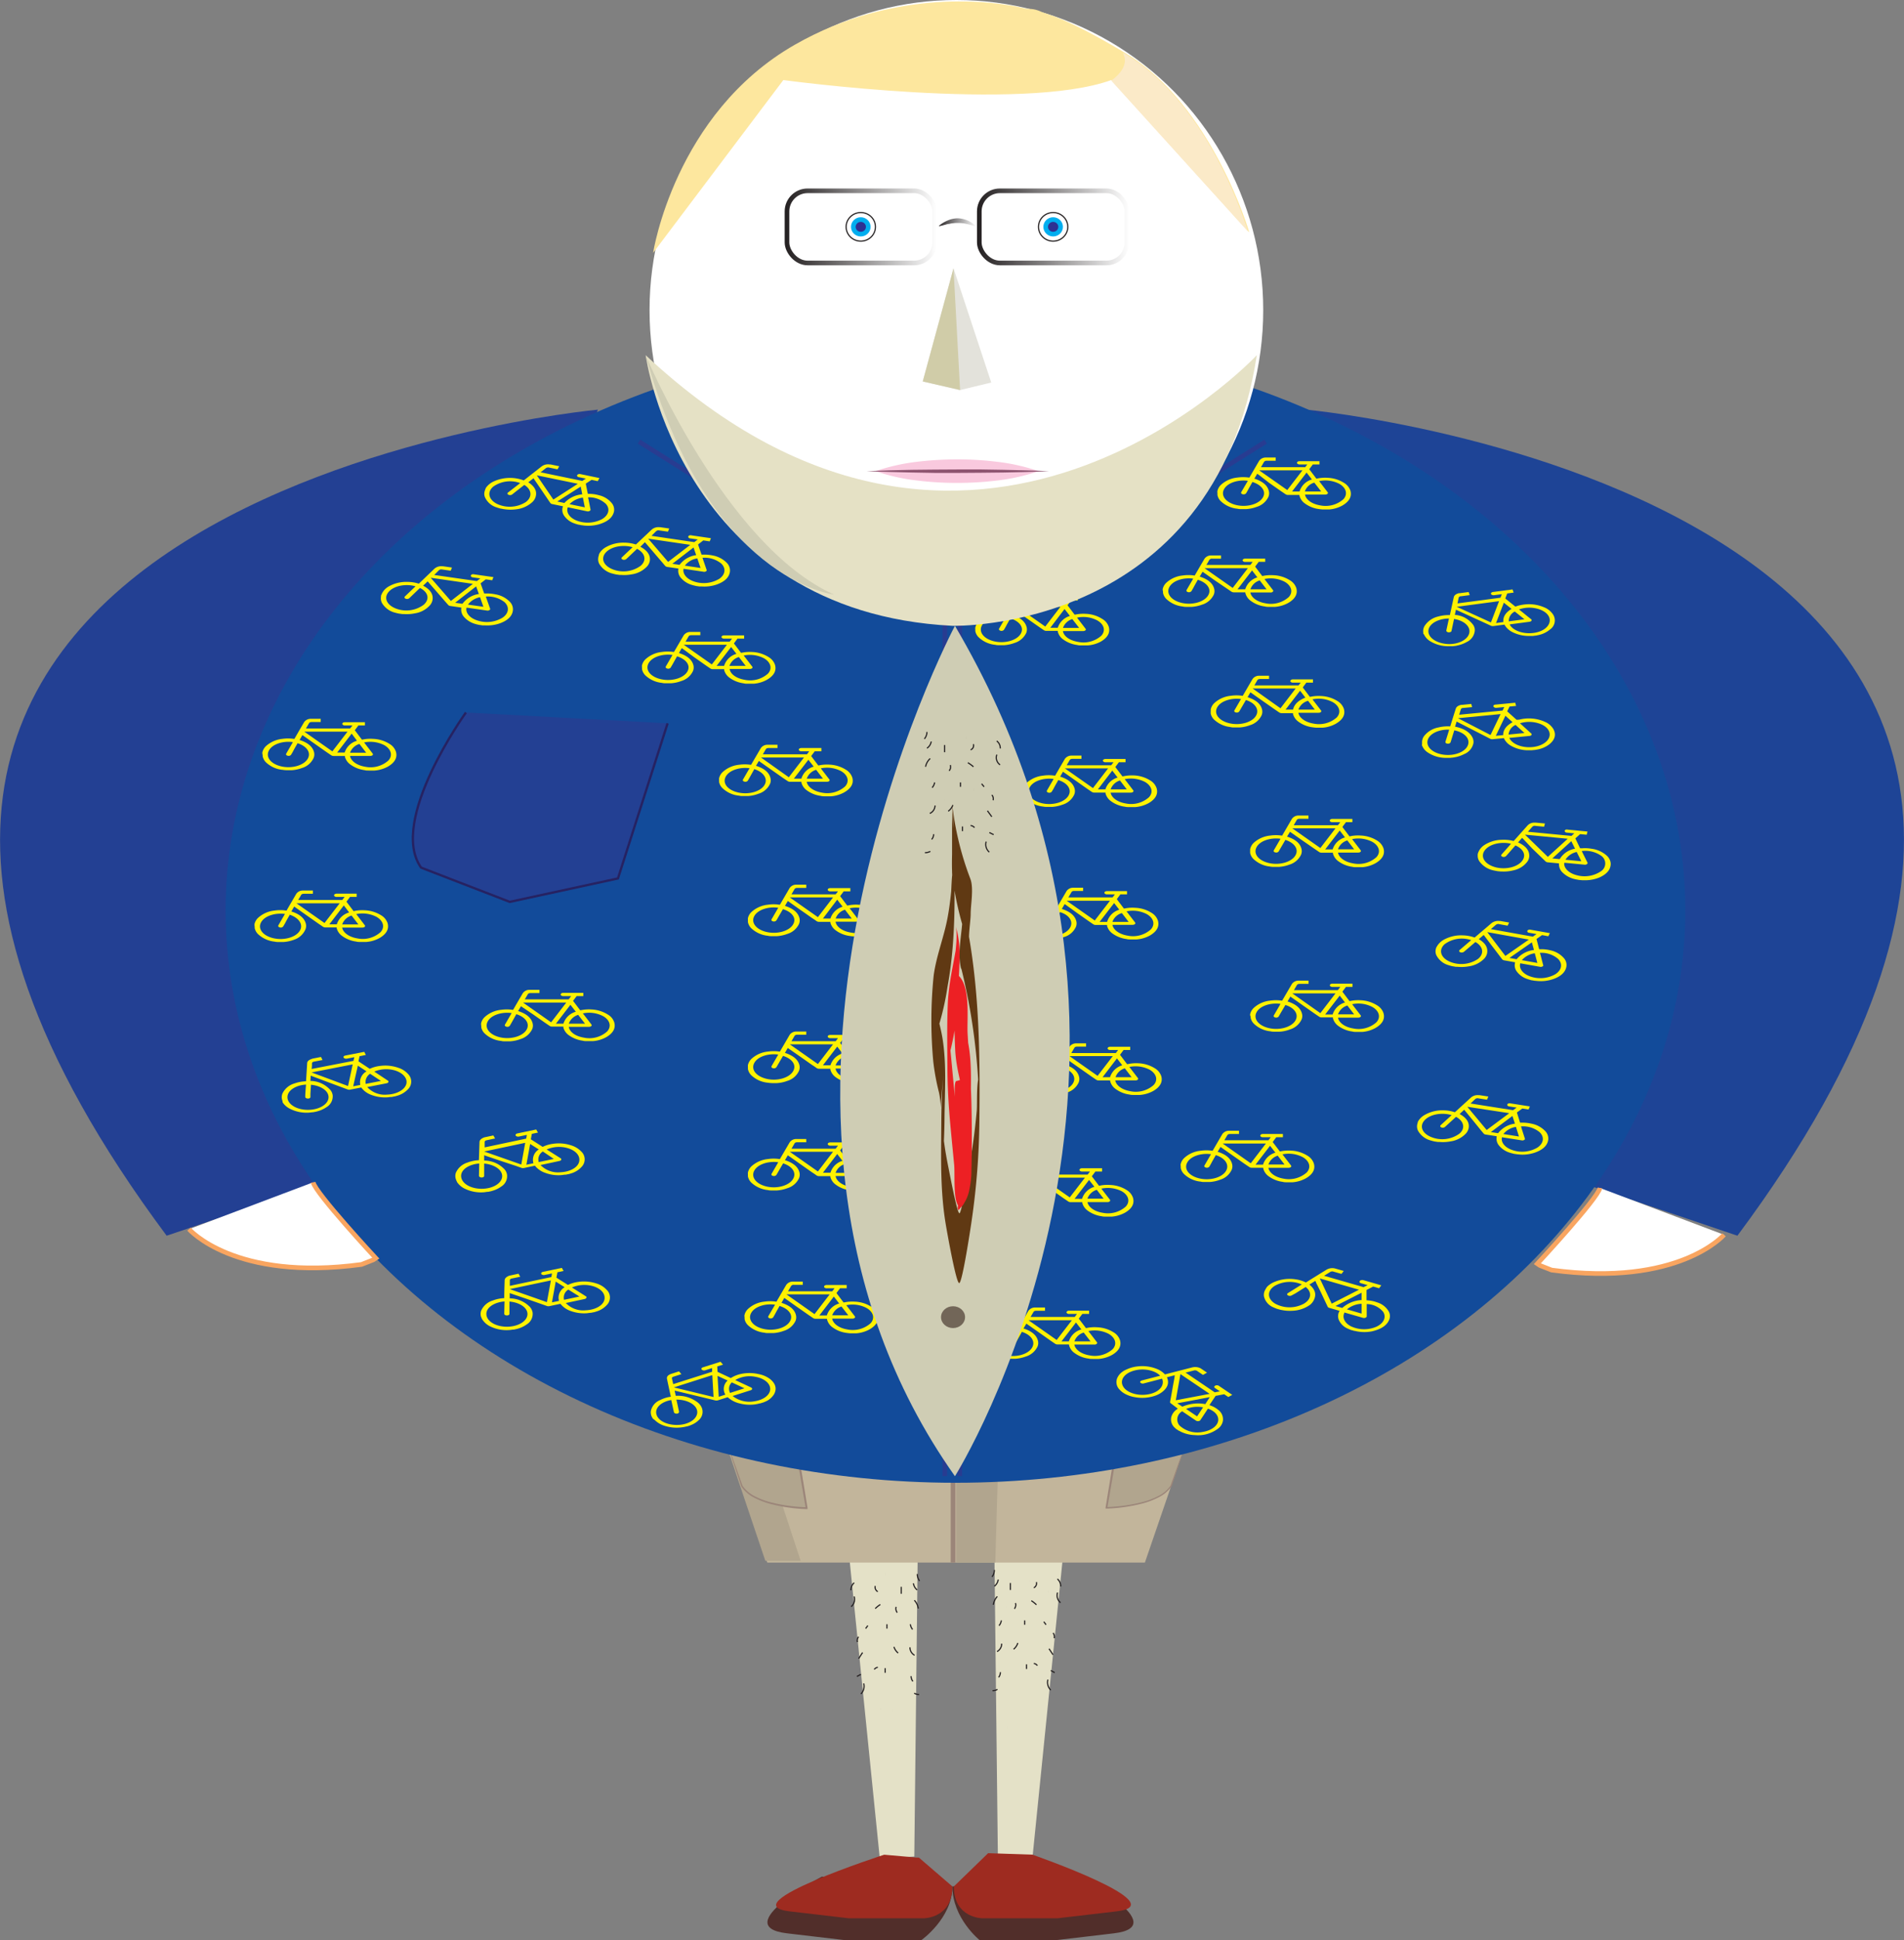 <svg id="Layer_1" data-name="Layer 1" xmlns="http://www.w3.org/2000/svg" xmlns:xlink="http://www.w3.org/1999/xlink" viewBox="0 0 410.29 417.9"><rect x="0" y="0" width="410.29" height="417.9" fill="#808080" stroke="none"/><defs><style>.cls-1{fill:#e4e1c7;}.cls-2{fill:#512e2a;}.cls-3,.cls-4{fill:#9e2b20;}.cls-14,.cls-23,.cls-4,.cls-6{stroke:#231f20;}.cls-14,.cls-15,.cls-16,.cls-17,.cls-21,.cls-22,.cls-23,.cls-32,.cls-4,.cls-6,.cls-8{stroke-miterlimit:10;}.cls-5{fill:#231f20;}.cls-16,.cls-6,.cls-8{fill:none;}.cls-23,.cls-6{stroke-width:0.25px;}.cls-7{fill:#c2b59b;}.cls-8{stroke:#9b8579;}.cls-9{fill:#b1a58e;}.cls-10{fill:#9b8579;}.cls-11{fill:#1e4496;}.cls-12,.cls-17{fill:#234093;}.cls-13{fill:#124b9a;}.cls-14,.cls-15,.cls-20,.cls-21,.cls-22,.cls-23{fill:#fff;}.cls-15{stroke:#f9a560;}.cls-16{stroke:#283c91;}.cls-17{stroke:#262262;stroke-width:0.5px;}.cls-18{fill:#fff200;}.cls-19{fill:#d1d3d4;}.cls-21{stroke:url(#White_Black);}.cls-22{stroke:url(#White_Black-2);}.cls-24{fill:#fde79e;}.cls-25{fill:#fbeac8;}.cls-26{fill:#e5e1c5;}.cls-27{fill:#f9c9de;}.cls-28{fill:#8d536f;}.cls-29{fill:#e3e2db;}.cls-30{fill:#d0cca8;}.cls-31{fill:url(#White_Black-3);}.cls-32{fill:#2e3192;stroke:#00aeef;}.cls-33{fill:#cfcdb4;}.cls-34{fill:#726658;}.cls-35{fill:#603913;}.cls-36{fill:#ed2024;}</style><linearGradient id="White_Black" x1="267.91" y1="119.85" x2="300.72" y2="119.85" gradientTransform="matrix(1, 0, 0, -1, -45.15, 239.69)" gradientUnits="userSpaceOnUse"><stop offset="0" stop-color="#fff"/><stop offset="1" stop-color="#231f20"/></linearGradient><linearGradient id="White_Black-2" x1="226.47" y1="119.85" x2="259.28" y2="119.85" gradientTransform="matrix(1, 0, 0, -1, 37.74, 239.69)" xlink:href="#White_Black"/><linearGradient id="White_Black-3" x1="264.15" y1="118.86" x2="255.68" y2="118.86" gradientTransform="matrix(1, 0, 0, 1, 0, 0)" xlink:href="#White_Black"/></defs><title>19</title><polyline class="cls-1" points="229.08 334.96 222.47 400.24 215.03 399.87 214.28 334.22"/><polyline class="cls-1" points="182.97 334.96 189.58 400.24 197.02 399.87 197.76 334.22"/><path class="cls-2" d="M230.77,475.18s-20.25,10.71-7.52,12.21l12.73,1.5h16.19s6.73-4.74,6.73-11.59" transform="translate(-53.67 -70.99)"/><path class="cls-2" d="M286.2,475.18s20.24,10.71,7.52,12.21L281,488.89H264.8s-5.9-4.74-5.9-11.59" transform="translate(-53.67 -70.99)"/><path class="cls-3" d="M244.2,470.46s-33.1,10.7-20.38,12.2l12.73,1.49h16.19s6.16,0,6.16-6.85l-7.23-6.23h-.53" transform="translate(-53.67 -70.99)"/><path class="cls-3" d="M266.6,470.13l-7.39,7.17c0,6.85,6.16,6.85,6.16,6.85h16.19l12.73-1.49c12.73-1.5-18.15-12.21-18.15-12.21" transform="translate(-53.67 -70.99)"/><path class="cls-4" d="M259.31,477" transform="translate(-53.67 -70.99)"/><path class="cls-5" d="M276,409.9v-1.25s0,1.25,0,1.25Z" transform="translate(-53.67 -70.99)"/><path class="cls-5" d="M244.38,409.27v.4a3.31,3.31,0,0,1,0,.63,2.66,2.66,0,0,0,0-.63v-.4a3.22,3.22,0,0,1,0-.62,3.21,3.21,0,0,0,0,.62Z" transform="translate(-53.67 -70.99)"/><path class="cls-5" d="M248.82,409.31v-1.25s0,1.25,0,1.25Z" transform="translate(-53.67 -70.99)"/><path class="cls-5" d="M270.57,414.52v2.22a3.22,3.22,0,0,1,0,.62,3.21,3.21,0,0,0,0-.62v-2.22a2.57,2.57,0,0,1,0-.62,2.57,2.57,0,0,0,0,.62Z" transform="translate(-53.67 -70.99)"/><path class="cls-5" d="M275.4,418.15v1.21a3.22,3.22,0,0,1,0,.62,3.2,3.2,0,0,0,0-.62v-1.21a3.22,3.22,0,0,1,0-.62,3.2,3.2,0,0,0,0,.62Z" transform="translate(-53.67 -70.99)"/><path class="cls-5" d="M277,422v1.21a2.57,2.57,0,0,1,0,.62,2.57,2.57,0,0,0,0-.62V422a3.33,3.33,0,0,1,0-.63,3.32,3.32,0,0,0,0,.63Z" transform="translate(-53.67 -70.99)"/><path class="cls-5" d="M280,421.78v.2a3.22,3.22,0,0,1,0,.62,3.21,3.21,0,0,0,0-.62v-.2a2.66,2.66,0,0,1,0-.63,2.66,2.66,0,0,0,0,.63Z" transform="translate(-53.67 -70.99)"/><path class="cls-5" d="M274,429.86s0-1.25,0-1.25,0,1.25,0,1.25Z" transform="translate(-53.67 -70.99)"/><path class="cls-5" d="M271.38,422v1.41a3.21,3.21,0,0,1,0,.62,3.21,3.21,0,0,0,0-.62V422a3.33,3.33,0,0,1,0-.63,3.32,3.32,0,0,0,0,.63Z" transform="translate(-53.67 -70.99)"/><path class="cls-5" d="M271.58,431v1.62a2.57,2.57,0,0,1,0,.62,2.57,2.57,0,0,0,0-.62V431a3.21,3.21,0,0,1,0-.62,3.21,3.21,0,0,0,0,.62Z" transform="translate(-53.67 -70.99)"/><path class="cls-5" d="M277.82,434.07v.6a3.33,3.33,0,0,1,0,.63,3.32,3.32,0,0,0,0-.63v-.6a3.33,3.33,0,0,1,0-.63,3.32,3.32,0,0,0,0,.63Z" transform="translate(-53.67 -70.99)"/><path class="cls-5" d="M275.81,436.28v1.62a2.57,2.57,0,0,1,0,.62,2.57,2.57,0,0,0,0-.62v-1.62a3.21,3.21,0,0,1,0-.62,3.21,3.21,0,0,0,0,.62Z" transform="translate(-53.67 -70.99)"/><path class="cls-5" d="M273.19,437.29v1a2.57,2.57,0,0,1,0,.62,2.57,2.57,0,0,0,0-.62v-1a3.22,3.22,0,0,1,0-.62,3.21,3.21,0,0,0,0,.62Z" transform="translate(-53.67 -70.99)"/><path class="cls-5" d="M271.17,437.49v.2a3.33,3.33,0,0,1,0,.63,3.32,3.32,0,0,0,0-.63v-.2a3.22,3.22,0,0,1,0-.62,3.21,3.21,0,0,0,0,.62Z" transform="translate(-53.67 -70.99)"/><path class="cls-5" d="M270.77,441.72v1a3.32,3.32,0,0,1,0,.63,3.31,3.31,0,0,0,0-.63v-1a2.57,2.57,0,0,1,0-.62,2.57,2.57,0,0,0,0,.62Z" transform="translate(-53.67 -70.99)"/><path class="cls-5" d="M276.82,443.34v.6a3.21,3.21,0,0,1,0,.62,3.2,3.2,0,0,0,0-.62v-.6a3.33,3.33,0,0,1,0-.63,3.32,3.32,0,0,0,0,.63Z" transform="translate(-53.67 -70.99)"/><path class="cls-5" d="M274.8,446v.21a3.21,3.21,0,0,1,0,.62,3.21,3.21,0,0,0,0-.62V446a2.57,2.57,0,0,1,0-.62,2.57,2.57,0,0,0,0,.62Z" transform="translate(-53.67 -70.99)"/><path class="cls-5" d="M272,449v1.21a3.21,3.21,0,0,1,0,.62,3.21,3.21,0,0,0,0-.62V449a2.66,2.66,0,0,1,0-.63,2.66,2.66,0,0,0,0,.63Z" transform="translate(-53.67 -70.99)"/><path class="cls-5" d="M276,451.6v.2a3.22,3.22,0,0,1,0,.62,3.21,3.21,0,0,0,0-.62v-.2a2.66,2.66,0,0,1,0-.63,2.66,2.66,0,0,0,0,.63Z" transform="translate(-53.67 -70.99)"/><path class="cls-5" d="M272.59,454.24s0-1.25,0-1.25,0,1.25,0,1.25Z" transform="translate(-53.67 -70.99)"/><path class="cls-5" d="M279.64,412.71v.81a3.21,3.21,0,0,1,0,.62,2.57,2.57,0,0,0,0-.62v-.81a3.22,3.22,0,0,1,0-.62,3.21,3.21,0,0,0,0,.62Z" transform="translate(-53.67 -70.99)"/><path class="cls-5" d="M272,411.1s0-1.25,0-1.25,0,1.25,0,1.25Z" transform="translate(-53.67 -70.99)"/><path class="cls-5" d="M275.61,410.7v.6a3.21,3.21,0,0,1,0,.62,2.56,2.56,0,0,0,0-.62v-.6a3.33,3.33,0,0,1,0-.63,3.32,3.32,0,0,0,0,.63Z" transform="translate(-53.67 -70.99)"/><path class="cls-5" d="M280.64,408.88v1a3.22,3.22,0,0,1,0,.62,3.2,3.2,0,0,0,0-.62v-1a3.22,3.22,0,0,1,0-.62,3.21,3.21,0,0,0,0,.62Z" transform="translate(-53.67 -70.99)"/><path class="cls-6" d="M281.56,414a2,2,0,0,0,.64,2.18" transform="translate(-53.67 -70.99)"/><path class="cls-6" d="M281.53,411.07a2,2,0,0,1,.7,1.62" transform="translate(-53.67 -70.99)"/><path class="cls-6" d="M277,411.75a1.07,1.07,0,0,1-.55,1.22" transform="translate(-53.67 -70.99)"/><path class="cls-6" d="M271.39,411.94v1.5" transform="translate(-53.67 -70.99)"/><path class="cls-6" d="M268.77,411.19a2.15,2.15,0,0,1-.82,1.44" transform="translate(-53.67 -70.99)"/><path class="cls-6" d="M267.94,409.13a2.32,2.32,0,0,1-.5,1.48" transform="translate(-53.67 -70.99)"/><path class="cls-6" d="M268.58,414.84a3.35,3.35,0,0,0-.86,1.78" transform="translate(-53.67 -70.99)"/><path class="cls-6" d="M269.44,420a2.06,2.06,0,0,1-.49,1.12" transform="translate(-53.67 -70.99)"/><path class="cls-6" d="M272.49,416.26a1.31,1.31,0,0,1-.23,1.23" transform="translate(-53.67 -70.99)"/><path class="cls-6" d="M275.91,415.75a6.64,6.64,0,0,1,1.1.88" transform="translate(-53.67 -70.99)"/><path class="cls-6" d="M278.6,420.28l.48.65" transform="translate(-53.67 -70.99)"/><path class="cls-6" d="M274.48,420v.93" transform="translate(-53.67 -70.99)"/><path class="cls-6" d="M280.6,422.7a1.34,1.34,0,0,1,.24,1.13" transform="translate(-53.67 -70.99)"/><path class="cls-6" d="M279.72,426.09l.86,1.3" transform="translate(-53.67 -70.99)"/><path class="cls-6" d="M273,424.86a2.8,2.8,0,0,1-.91,1.34" transform="translate(-53.67 -70.99)"/><path class="cls-6" d="M269.52,425a1.92,1.92,0,0,1-1,1.71" transform="translate(-53.67 -70.99)"/><path class="cls-6" d="M269.24,431.15a1.72,1.72,0,0,1-.38,1.11" transform="translate(-53.67 -70.99)"/><path class="cls-6" d="M274.86,429.46v1" transform="translate(-53.67 -70.99)"/><path class="cls-6" d="M276.45,429.28a1,1,0,0,1,.75.46" transform="translate(-53.67 -70.99)"/><path class="cls-6" d="M280.1,430.78l.84.47" transform="translate(-53.67 -70.99)"/><path class="cls-6" d="M279.48,432.75a2.32,2.32,0,0,0,.61,2.25" transform="translate(-53.67 -70.99)"/><path class="cls-6" d="M268.61,434.85a2.07,2.07,0,0,1-1.06.27" transform="translate(-53.67 -70.99)"/><path class="cls-5" d="M248.69,415.35v2.21a3.33,3.33,0,0,1,0,.63,3.32,3.32,0,0,0,0-.63v-2.21a3.33,3.33,0,0,1,0-.63,3.32,3.32,0,0,0,0,.63Z" transform="translate(-53.67 -70.99)"/><path class="cls-5" d="M243.86,419v1.21a2.66,2.66,0,0,1,0,.63,2.66,2.66,0,0,0,0-.63V419a3.21,3.21,0,0,1,0-.62,3.21,3.21,0,0,0,0,.62Z" transform="translate(-53.67 -70.99)"/><path class="cls-5" d="M242.25,422.8V424a2.66,2.66,0,0,1,0,.63,2.66,2.66,0,0,0,0-.63V422.8a3.21,3.21,0,0,1,0-.62,3.21,3.21,0,0,0,0,.62Z" transform="translate(-53.67 -70.99)"/><path class="cls-5" d="M239.22,422.6v.2a3.33,3.33,0,0,1,0,.63,3.32,3.32,0,0,0,0-.63v-.2a3.22,3.22,0,0,1,0-.62,3.21,3.21,0,0,0,0,.62Z" transform="translate(-53.67 -70.99)"/><path class="cls-5" d="M245.28,430.68v-1.25s0,1.25,0,1.25Z" transform="translate(-53.67 -70.99)"/><path class="cls-5" d="M247.89,422.8v1.41a2.66,2.66,0,0,1,0,.63,2.66,2.66,0,0,0,0-.63V422.8a3.21,3.21,0,0,1,0-.62,3.21,3.21,0,0,0,0,.62Z" transform="translate(-53.67 -70.99)"/><path class="cls-5" d="M247.69,431.87v1.61a2.66,2.66,0,0,1,0,.63,2.66,2.66,0,0,0,0-.63v-1.61a3.32,3.32,0,0,1,0-.63,3.31,3.31,0,0,0,0,.63Z" transform="translate(-53.67 -70.99)"/><path class="cls-5" d="M241.44,434.89v.61a3.21,3.21,0,0,1,0,.62,3.21,3.21,0,0,0,0-.62v-.61a2.57,2.57,0,0,1,0-.62,2.57,2.57,0,0,0,0,.62Z" transform="translate(-53.67 -70.99)"/><path class="cls-5" d="M243.46,437.11v1.61a3.21,3.21,0,0,1,0,.62,2.56,2.56,0,0,0,0-.62v-1.61a3.33,3.33,0,0,1,0-.63,3.32,3.32,0,0,0,0,.63Z" transform="translate(-53.67 -70.99)"/><path class="cls-5" d="M246.07,438.12v1a3.33,3.33,0,0,1,0,.63,3.32,3.32,0,0,0,0-.63v-1a3.33,3.33,0,0,1,0-.63,3.32,3.32,0,0,0,0,.63Z" transform="translate(-53.67 -70.99)"/><path class="cls-5" d="M248.09,438.32v.2a3.22,3.22,0,0,1,0,.62,3.21,3.21,0,0,0,0-.62v-.2a2.66,2.66,0,0,1,0-.63,2.66,2.66,0,0,0,0,.63Z" transform="translate(-53.67 -70.99)"/><path class="cls-5" d="M248.49,442.55v1a3.21,3.21,0,0,1,0,.62,3.21,3.21,0,0,0,0-.62v-1a3.33,3.33,0,0,1,0-.63,3.32,3.32,0,0,0,0,.63Z" transform="translate(-53.67 -70.99)"/><path class="cls-5" d="M242.45,444.16v.6a2.66,2.66,0,0,1,0,.63,2.66,2.66,0,0,0,0-.63v-.6a3.32,3.32,0,0,1,0-.63,3.32,3.32,0,0,0,0,.63Z" transform="translate(-53.67 -70.99)"/><path class="cls-5" d="M244.46,446.78v.2a3.32,3.32,0,0,1,0,.63,3.32,3.32,0,0,0,0-.63v-.2a3.32,3.32,0,0,1,0-.63,3.32,3.32,0,0,0,0,.63Z" transform="translate(-53.67 -70.99)"/><path class="cls-5" d="M247.28,449.8V451a3.32,3.32,0,0,1,0,.63,3.32,3.32,0,0,0,0-.63V449.8a3.22,3.22,0,0,1,0-.62,3.21,3.21,0,0,0,0,.62Z" transform="translate(-53.67 -70.99)"/><path class="cls-5" d="M243.25,452.42v.2a3.33,3.33,0,0,1,0,.63,3.32,3.32,0,0,0,0-.63v-.2a3.22,3.22,0,0,1,0-.62,3.2,3.2,0,0,0,0,.62Z" transform="translate(-53.67 -70.99)"/><path class="cls-5" d="M246.69,455.06s0-1.25,0-1.25,0,1.25,0,1.25Z" transform="translate(-53.67 -70.99)"/><path class="cls-5" d="M239.63,413.53v.81a2.66,2.66,0,0,1,0,.63,2.66,2.66,0,0,0,0-.63v-.81a3.21,3.21,0,0,1,0-.62,3.21,3.21,0,0,0,0,.62Z" transform="translate(-53.67 -70.99)"/><path class="cls-5" d="M247.29,409.93s0-1.25,0-1.25,0,1.25,0,1.25Z" transform="translate(-53.67 -70.99)"/><path class="cls-5" d="M243.26,410.72s0-1.25,0-1.25,0,1.25,0,1.25Z" transform="translate(-53.67 -70.99)"/><path class="cls-5" d="M243.66,411.52v.6a2.66,2.66,0,0,1,0,.63,2.66,2.66,0,0,0,0-.63v-.6a3.32,3.32,0,0,1,0-.63,3.32,3.32,0,0,0,0,.63Z" transform="translate(-53.67 -70.99)"/><path class="cls-5" d="M238.62,409.71v1a3.33,3.33,0,0,1,0,.63,3.31,3.31,0,0,0,0-.63v-1a2.66,2.66,0,0,1,0-.63,2.66,2.66,0,0,0,0,.63Z" transform="translate(-53.67 -70.99)"/><path class="cls-6" d="M237.72,414.84a2,2,0,0,1-.64,2.19" transform="translate(-53.67 -70.99)"/><path class="cls-6" d="M237.74,411.89a2,2,0,0,0-.7,1.62" transform="translate(-53.67 -70.99)"/><path class="cls-6" d="M242.28,412.58a1.07,1.07,0,0,0,.54,1.22" transform="translate(-53.67 -70.99)"/><path class="cls-6" d="M247.88,412.76v1.5" transform="translate(-53.67 -70.99)"/><path class="cls-6" d="M250.5,412a2.14,2.14,0,0,0,.82,1.44" transform="translate(-53.67 -70.99)"/><path class="cls-6" d="M251.34,410a2.3,2.3,0,0,0,.49,1.49" transform="translate(-53.67 -70.99)"/><path class="cls-6" d="M250.7,415.66a3.26,3.26,0,0,1,.85,1.78" transform="translate(-53.67 -70.99)"/><path class="cls-6" d="M249.84,420.82a2,2,0,0,0,.49,1.12" transform="translate(-53.67 -70.99)"/><path class="cls-6" d="M246.78,417.08a1.33,1.33,0,0,0,.24,1.23" transform="translate(-53.67 -70.99)"/><path class="cls-6" d="M243.37,416.57a6.74,6.74,0,0,0-1.1.88" transform="translate(-53.67 -70.99)"/><path class="cls-6" d="M240.68,421.11l-.48.64" transform="translate(-53.67 -70.99)"/><path class="cls-6" d="M244.79,420.82v.94" transform="translate(-53.67 -70.99)"/><path class="cls-6" d="M238.68,423.52a1.37,1.37,0,0,0-.25,1.14" transform="translate(-53.67 -70.99)"/><path class="cls-6" d="M239.55,426.91l-.85,1.31" transform="translate(-53.67 -70.99)"/><path class="cls-6" d="M246.3,425.69a2.87,2.87,0,0,0,.91,1.33" transform="translate(-53.67 -70.99)"/><path class="cls-6" d="M249.75,425.79a1.92,1.92,0,0,0,1,1.71" transform="translate(-53.67 -70.99)"/><path class="cls-6" d="M250,432a1.7,1.7,0,0,0,.39,1.12" transform="translate(-53.67 -70.99)"/><path class="cls-6" d="M244.42,430.28v1" transform="translate(-53.67 -70.99)"/><path class="cls-6" d="M242.83,430.1a1.06,1.06,0,0,0-.76.46" transform="translate(-53.67 -70.99)"/><path class="cls-6" d="M239.18,431.61l-.85.46" transform="translate(-53.67 -70.99)"/><path class="cls-6" d="M239.79,433.57a2.33,2.33,0,0,1-.6,2.26" transform="translate(-53.67 -70.99)"/><path class="cls-6" d="M250.67,435.67a2,2,0,0,0,1.05.27" transform="translate(-53.67 -70.99)"/><polygon class="cls-7" points="165.35 336.55 246.71 336.55 269.15 271.16 142.91 271.16 165.35 336.55"/><line class="cls-8" x1="205.37" y1="283.69" x2="205.37" y2="336.55"/><path class="cls-9" d="M208.73,354l17.47,53.16h-7.61l-20.54-61S206.56,352.69,208.73,354Z" transform="translate(-53.67 -70.99)"/><path class="cls-9" d="M294.79,379.87l5.48,3.08,10.34-5.21,3.54-1.79-1.82-3.24s-11.56,7.63-17.54,7.16l-2.68,15.94s11.07-.17,13.92-4.74l4.4-12.8" transform="translate(-53.67 -70.99)"/><path class="cls-10" d="M294.79,379.87l5.51,3h-.06c4.59-2.4,9.22-4.73,13.84-7.08L314,376l-1.83-3.23.25.06a70.23,70.23,0,0,1-8.39,4.69,35.45,35.45,0,0,1-4.48,1.79,13.56,13.56,0,0,1-4.79.78l.26-.21-2.74,15.93-.19-.22a35.32,35.32,0,0,0,7.46-1,16.72,16.72,0,0,0,3.53-1.28,7.12,7.12,0,0,0,2.83-2.35l0,0,4.53-12.76-4.27,12.85h0a7.35,7.35,0,0,1-2.92,2.47,16.86,16.86,0,0,1-3.57,1.33,35.59,35.59,0,0,1-7.54,1.06h-.23l0-.23,2.62-15.95,0-.23.23,0a13.17,13.17,0,0,0,4.62-.72,35.64,35.64,0,0,0,4.43-1.73,72.58,72.58,0,0,0,8.38-4.61l.16-.1.09.16,1.81,3.25.08.15-.15.08c-4.64,2.31-9.27,4.64-13.93,6.91l0,0,0,0Z" transform="translate(-53.67 -70.99)"/><path class="cls-9" d="M224.8,379.87,219.32,383,209,377.74,205.43,376l1.82-3.24s11.57,7.63,17.55,7.16l2.68,15.94s-11.07-.17-13.92-4.74l-4.4-12.8" transform="translate(-53.67 -70.99)"/><path class="cls-10" d="M224.8,379.87,219.35,383l0,0,0,0c-4.66-2.27-9.29-4.6-13.93-6.91l-.15-.08.08-.15,1.81-3.25.09-.16.16.1a72.45,72.45,0,0,0,8.37,4.61,36.4,36.4,0,0,0,4.44,1.73,13.17,13.17,0,0,0,4.62.72l.23,0,0,.23,2.62,15.95,0,.23h-.23a35.5,35.5,0,0,1-7.54-1.06,17.15,17.15,0,0,1-3.58-1.33,7.49,7.49,0,0,1-2.92-2.47h0l-4.27-12.85L213.68,391v0a7.12,7.12,0,0,0,2.83,2.35,16.64,16.64,0,0,0,3.52,1.28,35.5,35.5,0,0,0,7.46,1l-.19.22-2.73-15.93.26.21a13.62,13.62,0,0,1-4.8-.78,36.06,36.06,0,0,1-4.48-1.79,70.89,70.89,0,0,1-8.38-4.69l.25-.06L205.58,376l-.07-.22c4.61,2.35,9.24,4.68,13.84,7.08h-.06Z" transform="translate(-53.67 -70.99)"/><path class="cls-9" d="M259.7,369.14a92.13,92.13,0,0,0,9.58-.5l-1.14,38.89H259.7Z" transform="translate(-53.67 -70.99)"/><path class="cls-11" d="M335.12,159.22s211,19.42,92.94,177.92l-31.37-10.62" transform="translate(-53.67 -70.99)"/><path class="cls-12" d="M182.51,159.22s-211,19.42-92.93,177.92L121,326.52" transform="translate(-53.67 -70.99)"/><ellipse class="cls-13" cx="205.89" cy="196.11" rx="157.27" ry="123.25"/><path class="cls-14" d="M172.07,350.53" transform="translate(-53.67 -70.99)"/><path class="cls-15" d="M94.41,335.73s9.74,11.31,37.16,7.6l2.54-1,.54-.36s-13-14-13.5-16.33" transform="translate(-53.67 -70.99)"/><path class="cls-15" d="M425.18,336.94s-9.73,11.31-37.15,7.6l-2.54-1-.54-.37s13-14,13.49-16.32" transform="translate(-53.67 -70.99)"/><polyline class="cls-16" points="206.82 317.92 206.82 108.84 229.49 122.26 272.73 95.12"/><path class="cls-17" d="M154.07,224.45s-16.81,23.31-9.66,33.41l19.11,7.38,23.31-5.05,10.7-33.41" transform="translate(-53.67 -70.99)"/><polyline class="cls-16" points="203.6 317.92 203.6 108.84 180.93 122.26 137.69 95.12"/><path class="cls-18" d="M182.77,190.31l.12-.21a3.65,3.65,0,0,1,1.29-1.23,7.58,7.58,0,0,1,4-1,8.14,8.14,0,0,1,2.44.37c.06,0,.08,0,.11,0l3.39-3.2a2.18,2.18,0,0,1,1.62-.5l.2,0,1.88.27h.06l-.27.68-.09,0-1.75-.25a.77.77,0,0,0-.72.17l-1,1,0,0h.08l9.05,1.33a.13.13,0,0,0,.12,0l.68-.52.05-.05h-.09l-1.53-.22c-.23,0-.4-.15-.43-.29s.08-.29.29-.36a.74.74,0,0,1,.42,0l4.11.6h.07l-.26.68h-.08l-1.22-.18a.13.13,0,0,0-.11,0l-1.09.85s0,0,0,.05c.24.72.49,1.43.73,2.14,0,0,0,0,0,0l.54,0a9,9,0,0,1,1.89.19,5.7,5.7,0,0,1,3,1.57,2.35,2.35,0,0,1,.7,1.83c-.13,1.26-1.08,2.22-2.85,2.85a8.08,8.08,0,0,1-3.14.43l-.51,0h-.07l-.6-.09h-.07c-.29-.08-.59-.14-.86-.22a4.9,4.9,0,0,1-2.51-1.59,2.28,2.28,0,0,1-.52-1.78l0-.2h-.09l-2.27-.33a.78.78,0,0,1-.47-.23l-.68-.8c-.6-.7-1.21-1.4-1.81-2.11s-1.06-1.23-1.58-1.85l-.3-.34-1,1h0l.06,0c1.48.8,2.16,1.8,2,3a2.42,2.42,0,0,1-.55,1.17,5.61,5.61,0,0,1-3.27,1.74,8.78,8.78,0,0,1-2.35.14l-.36,0-.62-.09-.07,0c-.26-.07-.54-.12-.8-.2a4.51,4.51,0,0,1-2.88-2.1,2.11,2.11,0,0,1-.2-1.37c0-.07,0-.15.05-.23Zm8.2-1.08-.05,0-1.69,1.6-.61.57a.78.78,0,0,1-.75.12c-.29-.1-.37-.32-.17-.51l2.29-2.16,0,0c-1.91-.57-4.44-.23-5.7,1.06s-.61,2.9,1.4,3.7a6.29,6.29,0,0,0,6.05-.77C193.11,191.62,192.62,190.08,191,189.23Zm10,4.28c-.22.94.48,2.13,2.3,2.74a6.53,6.53,0,0,0,5.39-.59c1.34-.92,1.5-2.31.39-3.33a5.71,5.71,0,0,0-4-1.2l.16.49.72,2.09a.22.22,0,0,1,0,.22.68.68,0,0,1-.68.2l-4.14-.61Zm-7.62-6.5,4.29,5,4.78-3.67Zm10.34,3.55-.57-1.65-4.57,3.51,1.56.23A5.31,5.31,0,0,1,203.67,190.56Zm-2.43,2.26,3.37.5-.7-2.06A4.16,4.16,0,0,0,201.24,192.82Z" transform="translate(-53.67 -70.99)"/><path class="cls-18" d="M192,214.57c0-.08,0-.15,0-.23a2.68,2.68,0,0,1,.79-1.38,6.15,6.15,0,0,1,3.51-1.55,8.73,8.73,0,0,1,2.5,0c.07,0,.09,0,.1,0l2.1-3.59a1.71,1.71,0,0,1,1.38-.72h2.2v.7h-1.9c-.34,0-.52.08-.64.28-.2.36-.41.71-.62,1.07,0,0,0,0,0,.05h9.38c.06,0,.09,0,.11,0,.15-.21.31-.41.47-.61l0-.05h-1.67a.64.64,0,0,1-.53-.22.28.28,0,0,1,.14-.39.88.88,0,0,1,.41-.09h4.29v.7h-1.33a.11.11,0,0,0-.1,0l-.75,1a.06.06,0,0,0,0,.06l1.51,2,0,0,.52-.09a8.59,8.59,0,0,1,1.9-.09,7.19,7.19,0,0,1,3.54,1.1,3.1,3.1,0,0,1,1.37,1.68c.35,1.24-.22,2.3-1.69,3.17a7,7,0,0,1-2.9.88l-.51,0h-.76c-.31,0-.62,0-.92-.09a6.56,6.56,0,0,1-3-1.18,3,3,0,0,1-1.18-1.66c0-.06,0-.13,0-.2h-2.43a.83.83,0,0,1-.53-.14l-1-.68-2.56-1.8L201,210.88l-.42-.29-.62,1.07h0l.07,0c1.74.56,2.78,1.43,3.07,2.64a2,2,0,0,1-.1,1.21,4,4,0,0,1-2.53,2.16,7.5,7.5,0,0,1-2.22.48l-.37,0h-.7c-.28,0-.57,0-.85-.08a6.1,6.1,0,0,1-3.6-1.62,2.66,2.66,0,0,1-.71-1.31c0-.07,0-.15,0-.23Zm7.57-2.23,0,0-1,1.79-.38.65a.67.67,0,0,1-.68.22c-.33-.06-.48-.26-.36-.47l1.41-2.43,0-.05c-2.08-.28-4.42.41-5.16,1.85s.5,2.9,2.76,3.39,4.75-.22,5.6-1.61S201.47,212.93,199.54,212.34Zm11.33,2.73c.13,1,1.26,2,3.26,2.34a5.75,5.75,0,0,0,5-1.34c1-1.09.59-2.47-.87-3.3a6.55,6.55,0,0,0-4.36-.59l.35.45,1.48,1.93a.23.23,0,0,1,.06.22c-.05.18-.28.29-.59.29h-4.35ZM201,209.85l6.06,4.25,3.26-4.25Zm11.39,2-1.17-1.51-3.12,4.06h1.61A3.87,3.87,0,0,1,212.39,211.81Zm-1.51,2.55h3.47l-1.46-1.9A3.05,3.05,0,0,0,210.88,214.36Z" transform="translate(-53.67 -70.99)"/><path class="cls-18" d="M208.62,238.87c0-.08,0-.15,0-.23a2.68,2.68,0,0,1,.79-1.38,6.15,6.15,0,0,1,3.5-1.55,8.79,8.79,0,0,1,2.51,0c.06,0,.08,0,.1,0l2.1-3.59a1.71,1.71,0,0,1,1.38-.72l.21,0h2v.7h-1.89c-.34,0-.52.08-.64.28s-.41.71-.62,1.07a.11.11,0,0,0,0,0h9.39a.11.11,0,0,0,.11,0l.46-.6a.1.1,0,0,0,0-.05h-1.66a.63.63,0,0,1-.53-.22c-.09-.14,0-.29.14-.39a.84.84,0,0,1,.4-.09h4.3v.7h-1.34c-.05,0-.07,0-.09,0l-.75,1s0,.05,0,.06l1.51,2,0,0,.51-.09a8.68,8.68,0,0,1,1.91-.09,7.19,7.19,0,0,1,3.54,1.1,3.11,3.11,0,0,1,1.37,1.68c.35,1.24-.22,2.3-1.7,3.17a7,7,0,0,1-2.89.87l-.51,0h-.77c-.3,0-.61,0-.91-.09a6.52,6.52,0,0,1-3-1.18,3,3,0,0,1-1.18-1.66,1.42,1.42,0,0,1,0-.2h-2.43a.86.86,0,0,1-.54-.15l-1-.67-2.56-1.8-2.24-1.57-.41-.29-.62,1.06h0l.07,0c1.74.56,2.78,1.43,3.06,2.64a1.94,1.94,0,0,1-.09,1.21,4,4,0,0,1-2.53,2.16,7.57,7.57,0,0,1-2.22.48l-.37,0h-.7c-.29,0-.58,0-.86-.08a6,6,0,0,1-3.59-1.63,2.52,2.52,0,0,1-.71-1.3c0-.08,0-.15,0-.23Zm7.57-2.23s0,0,0,.05l-1,1.79-.37.65a.68.68,0,0,1-.69.22c-.32-.06-.48-.26-.35-.47l1.41-2.43,0,0c-2.07-.28-4.41.41-5.15,1.85s.5,2.9,2.76,3.39,4.75-.22,5.6-1.61S218.12,237.23,216.19,236.64Zm11.32,2.73c.14.95,1.27,2,3.27,2.34a5.79,5.79,0,0,0,5-1.34c1-1.09.59-2.47-.88-3.3a6.46,6.46,0,0,0-4.35-.59l.34.45,1.49,1.93a.26.26,0,0,1,.06.22c-.06.18-.28.29-.59.29h-4.36Zm-9.86-5.23,6,4.26,3.27-4.26Zm11.39,2-1.17-1.51-3.13,4.06h1.62A3.85,3.85,0,0,1,229,236.11Zm-1.51,2.55H231l-1.46-1.9A3.05,3.05,0,0,0,227.53,238.66Z" transform="translate(-53.67 -70.99)"/><path class="cls-18" d="M214.83,269c0-.07,0-.15,0-.22a2.64,2.64,0,0,1,.79-1.38,6.15,6.15,0,0,1,3.51-1.55,8.38,8.38,0,0,1,2.5,0c.07,0,.08,0,.1,0l2.1-3.6a1.71,1.71,0,0,1,1.38-.72h2.2v.7h-1.9c-.34,0-.52.08-.64.27-.2.36-.41.72-.62,1.07l0,.05h9.38c.06,0,.09,0,.11,0l.47-.6,0-.05H232.6a.64.64,0,0,1-.53-.22.28.28,0,0,1,.14-.39.78.78,0,0,1,.41-.09h4.29v.7h-1.33a.13.13,0,0,0-.1,0l-.75,1a.06.06,0,0,0,0,.06l1.51,2,0,0c.17,0,.34-.07.52-.09a8.59,8.59,0,0,1,1.9-.09,7.19,7.19,0,0,1,3.54,1.09,3.1,3.1,0,0,1,1.37,1.68c.35,1.24-.22,2.31-1.69,3.18a7,7,0,0,1-2.9.87l-.51,0h-.77c-.3,0-.61-.05-.91-.09a6.46,6.46,0,0,1-3-1.19,3,3,0,0,1-1.18-1.66c0-.06,0-.12,0-.19h-2.43a1,1,0,0,1-.54-.15c-.31-.23-.64-.45-1-.68-.85-.6-1.7-1.2-2.56-1.79l-2.23-1.58-.42-.29-.62,1.07h0l.07,0c1.74.57,2.78,1.44,3.07,2.64a2,2,0,0,1-.1,1.22,4.05,4.05,0,0,1-2.53,2.16,7.82,7.82,0,0,1-2.22.48l-.37,0H220c-.29,0-.58,0-.85-.08a6.11,6.11,0,0,1-3.6-1.63,2.63,2.63,0,0,1-.71-1.3c0-.08,0-.16,0-.23Zm7.57-2.22,0,0-1.05,1.8c-.12.22-.24.43-.37.64a.69.69,0,0,1-.69.23c-.32-.06-.47-.26-.35-.47l1.41-2.43,0-.05c-2.08-.29-4.42.41-5.16,1.84s.5,2.91,2.76,3.4,4.75-.22,5.6-1.61S224.33,267.4,222.4,266.81Zm11.33,2.73c.13.95,1.26,2,3.26,2.33a5.78,5.78,0,0,0,5-1.33c1-1.1.59-2.47-.88-3.3a6.46,6.46,0,0,0-4.35-.59c.12.15.23.3.35.44l1.48,1.94a.22.22,0,0,1,.06.21c0,.19-.28.3-.59.3h-4.35Zm-9.87-5.23,6.06,4.25,3.26-4.25Zm11.39,2-1.17-1.52L231,268.83h1.62A3.85,3.85,0,0,1,235.25,266.28Zm-1.51,2.55h3.47l-1.46-1.9A3.05,3.05,0,0,0,233.74,268.83Z" transform="translate(-53.67 -70.99)"/><path class="cls-18" d="M214.83,300.64c0-.08,0-.15,0-.22a2.67,2.67,0,0,1,.79-1.39,6.15,6.15,0,0,1,3.51-1.55,8.73,8.73,0,0,1,2.5,0c.07,0,.08,0,.1,0l2.1-3.6a1.71,1.71,0,0,1,1.38-.72h2.2v.69h-1.9c-.34,0-.52.08-.64.28-.2.36-.41.71-.62,1.07,0,0,0,0,0,.05h9.38c.06,0,.09,0,.11,0l.47-.6,0-.06H232.6a.64.64,0,0,1-.53-.22.28.28,0,0,1,.14-.39.88.88,0,0,1,.41-.09h4.29v.7h-1.33a.11.11,0,0,0-.1,0l-.75,1a.06.06,0,0,0,0,.06l1.51,2,0,0,.52-.09a8,8,0,0,1,1.9-.08,7.09,7.09,0,0,1,3.54,1.09,3.1,3.1,0,0,1,1.37,1.68c.35,1.24-.22,2.31-1.69,3.17a7,7,0,0,1-2.9.88l-.51,0h-.77c-.3,0-.61,0-.91-.09a6.56,6.56,0,0,1-3-1.18,3,3,0,0,1-1.18-1.66c0-.06,0-.13,0-.19h-2.43a1,1,0,0,1-.54-.15c-.31-.23-.64-.46-1-.68l-2.56-1.8L223.84,297l-.42-.29-.62,1.07h0l.07,0c1.74.56,2.78,1.44,3.07,2.64a2,2,0,0,1-.1,1.21,4,4,0,0,1-2.53,2.17,7.49,7.49,0,0,1-2.22.47l-.37,0H220a7.66,7.66,0,0,1-.85-.08,6,6,0,0,1-3.6-1.62,2.66,2.66,0,0,1-.71-1.31c0-.07,0-.15,0-.23Zm7.57-2.23,0,0-1.05,1.8-.37.64a.68.68,0,0,1-.69.22c-.32-.05-.47-.26-.35-.47l1.41-2.43,0-.05c-2.08-.28-4.42.41-5.16,1.85s.5,2.9,2.76,3.4,4.75-.23,5.6-1.62S224.33,299,222.4,298.41Zm11.33,2.74c.13.94,1.26,2,3.26,2.33a5.75,5.75,0,0,0,5-1.34c1-1.09.59-2.47-.88-3.3a6.52,6.52,0,0,0-4.35-.59l.35.45,1.48,1.93a.23.23,0,0,1,.06.22c0,.18-.28.29-.59.29h-4.35Zm-9.87-5.23,6.06,4.25,3.26-4.25Zm11.39,2-1.17-1.51L231,300.43h1.62A3.87,3.87,0,0,1,235.25,297.88Zm-1.51,2.55h3.47l-1.46-1.9A3.05,3.05,0,0,0,233.74,300.43Z" transform="translate(-53.67 -70.99)"/><path class="cls-18" d="M214.83,323.78c0-.07,0-.15,0-.22a2.7,2.7,0,0,1,.79-1.39,6.21,6.21,0,0,1,3.51-1.54,8.38,8.38,0,0,1,2.5,0c.07,0,.08,0,.1,0l2.1-3.6a1.71,1.71,0,0,1,1.38-.72h2.2v.7h-1.9c-.34,0-.52.08-.64.27-.2.36-.41.72-.62,1.07l0,.05h9.38c.06,0,.09,0,.11,0l.47-.6,0-.06H232.6a.62.62,0,0,1-.53-.22.27.27,0,0,1,.14-.38.78.78,0,0,1,.41-.1h4.29v.7h-1.33a.11.11,0,0,0-.1,0l-.75,1a.06.06,0,0,0,0,.06l1.51,2,0,0,.52-.1a9.25,9.25,0,0,1,1.9-.08,7.19,7.19,0,0,1,3.54,1.09,3.1,3.1,0,0,1,1.37,1.68c.35,1.24-.22,2.31-1.69,3.18a7,7,0,0,1-2.9.87l-.51,0h-.77c-.3,0-.61-.05-.91-.09a6.46,6.46,0,0,1-3-1.19,3,3,0,0,1-1.18-1.66c0-.06,0-.13,0-.19h-2.43a1,1,0,0,1-.54-.15c-.31-.23-.64-.45-1-.68l-2.56-1.8-2.23-1.57-.42-.29-.62,1.07h0l.07,0c1.74.56,2.78,1.44,3.07,2.64a2,2,0,0,1-.1,1.22,4.05,4.05,0,0,1-2.53,2.16,7.82,7.82,0,0,1-2.22.48l-.37,0H220c-.29,0-.58,0-.85-.08a6.11,6.11,0,0,1-3.6-1.63,2.63,2.63,0,0,1-.71-1.3c0-.08,0-.16,0-.24Zm7.57-2.23,0,.05-1.05,1.8c-.12.21-.24.43-.37.64a.69.69,0,0,1-.69.23c-.32-.06-.47-.26-.35-.47l1.41-2.44,0-.05c-2.08-.28-4.42.42-5.16,1.85s.5,2.91,2.76,3.4,4.75-.22,5.6-1.62S224.33,322.15,222.4,321.55Zm11.33,2.74c.13.94,1.26,2,3.26,2.33a5.75,5.75,0,0,0,5-1.34c1-1.09.59-2.46-.88-3.3a6.58,6.58,0,0,0-4.35-.59l.35.45,1.48,1.94a.22.22,0,0,1,.06.21c0,.18-.28.3-.59.3h-4.35Zm-9.87-5.23,6.06,4.25,3.26-4.25Zm11.39,2-1.17-1.52L231,323.58h1.62A3.85,3.85,0,0,1,235.25,321Zm-1.51,2.55h3.47l-1.46-1.91A3,3,0,0,0,233.74,323.58Z" transform="translate(-53.67 -70.99)"/><path class="cls-18" d="M214.09,354.49a1.7,1.7,0,0,1,0-.22,2.64,2.64,0,0,1,.79-1.38,6.11,6.11,0,0,1,3.5-1.55,8.45,8.45,0,0,1,2.51,0c.06,0,.08,0,.1,0,.7-1.2,1.39-2.4,2.1-3.6a1.71,1.71,0,0,1,1.38-.72h2.19v.7h-1.9a.65.65,0,0,0-.63.27c-.21.36-.41.72-.62,1.07l0,.05h9.39a.14.14,0,0,0,.11,0l.46-.6,0-.05h-1.66a.63.63,0,0,1-.53-.22c-.09-.14,0-.29.14-.39a.74.74,0,0,1,.4-.09h4.3v.7h-1.34a.11.11,0,0,0-.09,0l-.75,1s0,0,0,.06l1.51,2,0,0,.52-.09a8.62,8.62,0,0,1,1.9-.09,7.12,7.12,0,0,1,3.54,1.09,3.12,3.12,0,0,1,1.38,1.68c.34,1.24-.22,2.31-1.7,3.18a7,7,0,0,1-2.89.87l-.51,0H237c-.3,0-.62-.05-.92-.09a6.42,6.42,0,0,1-3-1.19,3,3,0,0,1-1.18-1.66c0-.06,0-.12-.05-.19h-2.42a.93.93,0,0,1-.54-.15l-1-.68-2.56-1.79-2.24-1.58-.41-.29-.62,1.07h0l.07,0c1.74.57,2.78,1.44,3.06,2.64a2,2,0,0,1-.09,1.22,4.08,4.08,0,0,1-2.53,2.16,7.89,7.89,0,0,1-2.23.48l-.36,0h-.7c-.29,0-.58,0-.86-.08a6.08,6.08,0,0,1-3.59-1.63,2.55,2.55,0,0,1-.71-1.3,2.23,2.23,0,0,1,0-.23Zm7.57-2.22s0,0,0,0c-.34.6-.69,1.2-1,1.8-.12.22-.25.43-.37.64a.69.69,0,0,1-.69.23c-.32-.06-.48-.26-.36-.47l1.42-2.43s0,0,0-.05c-2.08-.29-4.41.41-5.15,1.84s.5,2.91,2.76,3.4,4.75-.22,5.6-1.61S223.59,352.86,221.66,352.27ZM233,355c.14.95,1.27,2,3.27,2.33a5.79,5.79,0,0,0,5-1.33c1-1.1.59-2.47-.88-3.3a6.46,6.46,0,0,0-4.35-.59l.34.44,1.49,1.94a.25.25,0,0,1,.06.21c-.06.19-.29.3-.59.3H233Zm-9.87-5.23,6.06,4.26,3.27-4.26Zm11.4,2-1.18-1.52-3.12,4.07h1.61A3.87,3.87,0,0,1,234.51,351.74ZM233,354.29h3.47l-1.47-1.9A3.06,3.06,0,0,0,233,354.29Z" transform="translate(-53.67 -70.99)"/><path class="cls-18" d="M194.38,376.57l-.13-.21a2.21,2.21,0,0,1-.33-1.46,3.27,3.27,0,0,1,2-2.36,7,7,0,0,1,2.23-.71c.06,0,.07,0,.07-.06-.28-1.26-.55-2.52-.82-3.79-.09-.42.14-.76.69-1l.17-.07,1.72-.55H200l.52.62-.09,0-1.6.51c-.3.09-.4.21-.36.42.09.38.17.75.25,1.13a.43.43,0,0,1,0,.05l.07,0,8.27-2.63c.05,0,.07,0,.06-.07l0-.66a.13.13,0,0,0,0-.06l-.08,0-1.4.45a.81.81,0,0,1-.63-.05c-.17-.09-.24-.25-.16-.38a.5.5,0,0,1,.29-.2l3.75-1.19.06,0,.53.63-.08,0-1.11.35c-.05,0-.06,0-.06.07l.06,1.07a.07.07,0,0,0,.05.06l2.81,1.32,0,0,.39-.23a6.57,6.57,0,0,1,1.63-.62,8.82,8.82,0,0,1,4,0A5.92,5.92,0,0,1,219.6,368c1.23,1,1.52,2.11.86,3.3a4,4,0,0,1-1.92,1.59l-.43.18-.05,0-.55.18h-.08c-.29.06-.58.14-.88.19a8.61,8.61,0,0,1-3.58-.2,5.69,5.69,0,0,1-2.28-1.14l-.19-.16-.08,0-2.07.66a1.07,1.07,0,0,1-.59,0l-1.36-.33-3.61-.87-3.16-.76-.59-.14.25,1.12h.1a7,7,0,0,1,4.68,1.47,2.94,2.94,0,0,1,.83,1.11,2.35,2.35,0,0,1-.64,2.64,4.83,4.83,0,0,1-1.62,1.05l-.3.13-.57.18h-.06c-.28.06-.54.13-.82.17a8.54,8.54,0,0,1-4.4-.42,5.06,5.06,0,0,1-1.61-1l-.21-.19Zm5.06-4.13a.13.13,0,0,1,0,.06c.14.63.28,1.26.41,1.89l.15.67c0,.19-.15.36-.44.4s-.62-.1-.67-.32c-.19-.85-.37-1.71-.56-2.56,0,0,0,0,0-.05-2.06.34-3.61,1.61-3.2,3.1s2.61,2.44,5,2.24,4-1.55,3.77-3S201.6,372.42,199.44,372.44Zm12.1-.78a5.86,5.86,0,0,0,4.64,1.15c2-.28,3.42-1.35,3.46-2.61s-1.31-2.36-3.24-2.68a6.19,6.19,0,0,0-4.3.71l.64.3,2.76,1.29a.38.38,0,0,1,.21.18c.09.18,0,.34-.3.43l-3.78,1.2Zm-12.66-1.85,8.55,2.07-.27-4.71Zm11.59-1.48-2.18-1,.26,4.5,1.43-.46A2.38,2.38,0,0,1,210.47,368.33ZM211,371l3.09-1-2.72-1.27A1.86,1.86,0,0,0,211,371Z" transform="translate(-53.67 -70.99)"/><path class="cls-18" d="M157.45,354.94c0-.07,0-.15-.08-.22a2.07,2.07,0,0,1,0-1.47,4,4,0,0,1,2.5-2.16,7.87,7.87,0,0,1,2.38-.5c.06,0,.08,0,.08,0,0-1.27.05-2.55.09-3.82,0-.43.33-.75.93-1l.19-.05,1.83-.39h.05l.36.66-.09,0-1.7.36c-.32.07-.45.18-.46.39,0,.38,0,.75,0,1.13,0,0,0,0,0,.05h.08l8.8-1.86c.05,0,.07,0,.08-.06l.12-.66a.13.13,0,0,0,0-.06l-.09,0-1.49.31a.78.78,0,0,1-.61-.1.26.26,0,0,1-.07-.4.69.69,0,0,1,.33-.17l4-.84h.07l.37.66h-.08l-1.19.26c-.05,0-.06,0-.07.05-.06.36-.13.72-.2,1.07a.07.07,0,0,0,0,.06l2.47,1.56,0,0,.44-.19a7.45,7.45,0,0,1,1.76-.46,8.59,8.59,0,0,1,3.92.33,4.89,4.89,0,0,1,2.18,1.32,2.3,2.3,0,0,1,.07,3.34,4.94,4.94,0,0,1-2.29,1.4l-.46.14-.06,0-.59.12H181c-.31,0-.61.08-.92.1a8.37,8.37,0,0,1-3.49-.51,4.78,4.78,0,0,1-2-1.34,2.09,2.09,0,0,1-.14-.17h-.09l-2.21.47a1.07,1.07,0,0,1-.59,0l-1.27-.45L167,350.69l-2.94-1-.55-.19,0,1.13h.09a6.14,6.14,0,0,1,4.29,1.89,2.42,2.42,0,0,1,.55,1.17,2.65,2.65,0,0,1-1.26,2.55,6,6,0,0,1-1.85.9l-.33.09-.6.13h-.07c-.29,0-.57.08-.85.09a8,8,0,0,1-4.26-.82,4.15,4.15,0,0,1-1.35-1.09l-.17-.21Zm6-3.62s0,0,0,.05c0,.64,0,1.27,0,1.91,0,.23,0,.45,0,.68s-.23.34-.54.35-.59-.15-.58-.37l.06-2.59v-.05c-2.12.15-4,1.27-3.91,2.78s2,2.65,4.4,2.66,4.37-1.16,4.45-2.64S165.58,351.49,163.44,351.32Zm12.15.32a5.18,5.18,0,0,0,4.31,1.56c2-.09,3.71-1,4-2.27s-.73-2.45-2.56-2.95a6.67,6.67,0,0,0-4.43.31l.56.36,2.43,1.53c.08.06.15.12.16.19s-.11.34-.4.4l-4,.85Zm-12.08-3,8,2.81.86-4.68Zm11.81-.42-1.91-1.2-.81,4.47,1.52-.32A2.59,2.59,0,0,1,175.32,348.25Zm-.09,2.72,3.29-.7-2.39-1.5A2,2,0,0,0,175.23,351Z" transform="translate(-53.67 -70.99)"/><path class="cls-18" d="M152,325.23a2,2,0,0,1-.08-.22,2.12,2.12,0,0,1,0-1.47,4,4,0,0,1,2.5-2.16,7.58,7.58,0,0,1,2.38-.5c.06,0,.07,0,.07-.05L157,317c0-.43.32-.75.92-1a1.39,1.39,0,0,1,.19-.06l1.83-.39h.05l.37.66-.09,0-1.7.36c-.32.07-.45.18-.46.39,0,.38,0,.76,0,1.14v0l.08,0,8.8-1.86c.05,0,.07,0,.08-.06l.12-.66s0,0,0-.06H167l-1.49.32a.78.78,0,0,1-.61-.1.26.26,0,0,1-.07-.4.64.64,0,0,1,.33-.17l4-.84.07,0,.37.67h-.07l-1.19.25c-.05,0-.07,0-.07.06-.07.36-.13.71-.2,1.07a.09.09,0,0,0,0,.06L170.6,318a.05.05,0,0,1,0,0l.44-.19a7,7,0,0,1,1.76-.46,8.45,8.45,0,0,1,3.92.32,5,5,0,0,1,2.18,1.31,2.31,2.31,0,0,1,.08,3.35,4.91,4.91,0,0,1-2.28,1.4l-.46.14-.06,0-.59.12h-.08c-.3,0-.61.08-.91.1a8.23,8.23,0,0,1-3.5-.51,4.84,4.84,0,0,1-2-1.33l-.14-.18-.09,0-2.21.47a1.14,1.14,0,0,1-.58,0l-1.27-.45L161.49,321l-2.94-1-.55-.19,0,1.14h.09a6.09,6.09,0,0,1,4.29,1.88,2.33,2.33,0,0,1,.55,1.17,2.62,2.62,0,0,1-1.25,2.55,5.8,5.8,0,0,1-1.85.9l-.33.1-.6.13h-.07c-.28,0-.56.08-.85.1a8,8,0,0,1-4.26-.82,4.15,4.15,0,0,1-1.35-1.09l-.17-.21Zm6-3.63s0,0,0,.06l0,1.9c0,.23,0,.46,0,.69s-.23.34-.53.35-.59-.15-.59-.38l.06-2.58v-.05c-2.12.15-4,1.27-3.9,2.78s2,2.65,4.4,2.66,4.37-1.17,4.44-2.65S160.1,321.78,158,321.6Zm12.15.32a5.23,5.23,0,0,0,4.32,1.55c2-.09,3.7-1,4-2.27s-.74-2.45-2.57-2.95a6.66,6.66,0,0,0-4.43.32l.57.35,2.42,1.53a.36.36,0,0,1,.17.2c0,.18-.11.33-.4.39l-4,.86ZM158,319l8,2.81.85-4.68Zm11.81-.42-1.9-1.2-.81,4.47,1.52-.32A2.6,2.6,0,0,1,169.83,318.53Zm-.08,2.71,3.28-.69L170.65,319A2,2,0,0,0,169.75,321.24Z" transform="translate(-53.67 -70.99)"/><path class="cls-18" d="M114.55,308.15l-.07-.22a2.08,2.08,0,0,1,.08-1.47,4.14,4.14,0,0,1,2.58-2.12,8.05,8.05,0,0,1,2.4-.46c.06,0,.08,0,.08-.05l.24-3.82c0-.43.36-.74,1-.95L121,299l1.84-.36h0l.34.67-.08,0-1.73.33c-.32.06-.45.17-.47.38,0,.38,0,.76-.07,1.14v.05l.08,0,8.87-1.72c.06,0,.08,0,.09-.06,0-.22.1-.44.15-.66a.13.13,0,0,1,0-.06l-.09,0-1.5.29a.81.81,0,0,1-.61-.11.26.26,0,0,1-.06-.4.68.68,0,0,1,.34-.16l4-.78.07,0,.34.67h-.07l-1.2.24s-.07,0-.08,0c-.07.36-.16.71-.23,1.07,0,0,0,0,0,.06l2.41,1.6,0,0,.45-.19a7.4,7.4,0,0,1,1.77-.43,8.51,8.51,0,0,1,3.91.39,4.76,4.76,0,0,1,2.12,1.34,2.31,2.31,0,0,1-.06,3.35,5.08,5.08,0,0,1-2.34,1.36l-.46.13-.07,0-.59.12h-.08c-.3,0-.61.07-.91.08a8.28,8.28,0,0,1-3.48-.56,4.54,4.54,0,0,1-1.93-1.37l-.14-.18-.09,0-2.22.43a1,1,0,0,1-.59,0l-1.25-.47-3.31-1.23-2.9-1.09-.54-.2-.07,1.13h.09a5.91,5.91,0,0,1,4.21,1.95,2.24,2.24,0,0,1,.5,1.17,2.7,2.7,0,0,1-1.35,2.54,6.22,6.22,0,0,1-1.89.87l-.33.09-.61.12h-.07l-.85.09a7.9,7.9,0,0,1-4.22-.89,4.08,4.08,0,0,1-1.32-1.11l-.15-.22Zm6.13-3.53a.43.43,0,0,1,0,.05l-.12,1.91c0,.23,0,.46,0,.68s-.24.34-.54.34-.59-.16-.57-.38c0-.86.1-1.72.16-2.58v-.05c-2.12.12-4,1.21-4,2.71s1.9,2.69,4.29,2.73,4.43-1.09,4.56-2.58S122.81,304.83,120.68,304.62Zm12.13.51a5.1,5.1,0,0,0,4.25,1.62c2.05-.06,3.75-1,4.14-2.21s-.64-2.46-2.44-3a6.72,6.72,0,0,0-4.44.25l.54.36,2.37,1.57a.38.38,0,0,1,.16.2c0,.18-.13.33-.42.39l-4.06.79Zm-12-3.16,7.86,2.93,1-4.66Zm11.83-.24-1.86-1.22-1,4.45,1.53-.3A2.67,2.67,0,0,1,132.68,301.73Zm-.2,2.72,3.31-.65-2.32-1.54A2.1,2.1,0,0,0,132.48,304.45Z" transform="translate(-53.67 -70.99)"/><path class="cls-18" d="M157.34,291.65c0-.08,0-.15,0-.23a2.59,2.59,0,0,1,.78-1.38,6.15,6.15,0,0,1,3.51-1.55,8.8,8.8,0,0,1,2.51,0c.06,0,.08,0,.1,0,.69-1.2,1.39-2.4,2.09-3.59a1.73,1.73,0,0,1,1.38-.72l.21,0h2v.7h-1.9c-.34,0-.52.08-.63.28l-.63,1.07,0,0h9.39c.05,0,.08,0,.1-.05l.47-.6,0-.05h-1.67a.64.64,0,0,1-.53-.22c-.08-.14,0-.29.15-.39a.84.84,0,0,1,.4-.09h4.3v.7h-1.34a.11.11,0,0,0-.1,0l-.75,1a.06.06,0,0,0,0,.06c.51.66,1,1.32,1.52,2l0,0,.52-.09a8.59,8.59,0,0,1,1.9-.09,7.19,7.19,0,0,1,3.54,1.1,3,3,0,0,1,1.37,1.68c.35,1.24-.22,2.3-1.69,3.17a7,7,0,0,1-2.9.87l-.5,0h-.77c-.31,0-.62,0-.92-.09a6.56,6.56,0,0,1-3-1.18,3,3,0,0,1-1.18-1.66c0-.07,0-.13,0-.2h-2.42a.84.84,0,0,1-.54-.15l-1-.68-2.55-1.79L166.35,288l-.42-.29-.62,1.06h0l.08,0c1.73.57,2.77,1.44,3.06,2.65a2,2,0,0,1-.09,1.21,4.11,4.11,0,0,1-2.53,2.16,7.63,7.63,0,0,1-2.23.48l-.36,0h-.71c-.28,0-.57,0-.85-.08a6,6,0,0,1-3.59-1.63,2.52,2.52,0,0,1-.71-1.3c0-.08,0-.15,0-.23Zm7.57-2.23,0,.05-1,1.79-.38.65a.66.66,0,0,1-.68.22c-.33-.06-.48-.26-.36-.47l1.41-2.43,0-.05c-2.08-.28-4.41.41-5.15,1.84s.5,2.91,2.75,3.4,4.76-.22,5.61-1.61S166.84,290,164.91,289.42Zm11.33,2.73c.14,1,1.26,2,3.26,2.33a5.75,5.75,0,0,0,5-1.33c1-1.09.6-2.47-.87-3.3a6.49,6.49,0,0,0-4.36-.59l.35.45,1.49,1.93a.23.23,0,0,1,.05.22c-.05.18-.28.29-.58.29h-4.36Zm-9.87-5.23,6.06,4.26,3.27-4.26Zm11.4,2-1.18-1.51-3.12,4.06h1.61A3.89,3.89,0,0,1,177.77,288.89Zm-1.52,2.55h3.48l-1.47-1.9A3.1,3.1,0,0,0,176.25,291.44Z" transform="translate(-53.67 -70.99)"/><path class="cls-18" d="M108.51,270.26a1.7,1.7,0,0,0,0-.22,2.64,2.64,0,0,1,.79-1.38,6.15,6.15,0,0,1,3.51-1.55,8.38,8.38,0,0,1,2.5,0c.07,0,.09,0,.11,0,.69-1.2,1.39-2.4,2.09-3.6a1.71,1.71,0,0,1,1.38-.72h2.2v.7h-1.9c-.34,0-.52.08-.64.27-.2.36-.41.72-.62,1.07l0,0h9.38c.06,0,.09,0,.11,0l.47-.6,0-.06h-1.67a.62.62,0,0,1-.53-.22.27.27,0,0,1,.14-.38.78.78,0,0,1,.41-.1h4.29v.7h-1.33a.11.11,0,0,0-.1,0l-.75,1a.06.06,0,0,0,0,.06l1.51,2,0,0,.52-.1a9.25,9.25,0,0,1,1.9-.08,7.19,7.19,0,0,1,3.54,1.09,3.1,3.1,0,0,1,1.37,1.68c.35,1.24-.22,2.31-1.69,3.18a7,7,0,0,1-2.9.87l-.51,0h-.76c-.31,0-.62,0-.92-.09a6.46,6.46,0,0,1-3-1.19,3,3,0,0,1-1.18-1.66c0-.06,0-.12,0-.19h-2.43a.9.9,0,0,1-.53-.15l-1-.68-2.56-1.8-2.23-1.57-.42-.29-.62,1.07h0l.07,0c1.74.56,2.78,1.44,3.07,2.64a2,2,0,0,1-.1,1.22A4.05,4.05,0,0,1,117,273.4a7.82,7.82,0,0,1-2.22.48l-.36,0h-.71c-.28,0-.57,0-.85-.08a6.11,6.11,0,0,1-3.6-1.63,2.63,2.63,0,0,1-.71-1.3,2,2,0,0,0,0-.24Zm7.57-2.23,0,.05c-.35.6-.7,1.2-1,1.8l-.38.64a.66.66,0,0,1-.68.23c-.33-.06-.48-.26-.36-.47l1.41-2.44,0,0c-2.08-.29-4.42.41-5.16,1.84s.5,2.91,2.76,3.4,4.75-.22,5.6-1.62S118,268.63,116.08,268Zm11.33,2.74c.13.94,1.26,2,3.26,2.33a5.75,5.75,0,0,0,5-1.34c1-1.09.59-2.46-.87-3.3a6.62,6.62,0,0,0-4.36-.59l.35.45,1.48,1.94a.22.22,0,0,1,.06.21c0,.18-.28.3-.59.3h-4.35Zm-9.87-5.23,6.06,4.25,3.27-4.25Zm11.39,2L127.76,266l-3.12,4.07h1.61A3.85,3.85,0,0,1,128.93,267.51Zm-1.51,2.55h3.47l-1.46-1.91A3.07,3.07,0,0,0,127.42,270.06Z" transform="translate(-53.67 -70.99)"/><path class="cls-18" d="M110.2,233.29a2.07,2.07,0,0,0,0-.22,2.7,2.7,0,0,1,.79-1.39,6.21,6.21,0,0,1,3.51-1.55,8.73,8.73,0,0,1,2.5,0c.07,0,.09,0,.11,0,.69-1.2,1.39-2.4,2.09-3.6a1.71,1.71,0,0,1,1.38-.72h2.2v.69h-1.9c-.34,0-.52.08-.63.28l-.63,1.07s0,0,0,.05H129c.06,0,.09,0,.11,0l.47-.6,0-.06H128a.64.64,0,0,1-.53-.22.28.28,0,0,1,.14-.39.88.88,0,0,1,.41-.09h4.29v.7H131a.11.11,0,0,0-.1,0l-.75,1a.06.06,0,0,0,0,.06l1.51,2,0,0,.52-.09a8,8,0,0,1,1.9-.08,7.09,7.09,0,0,1,3.54,1.09,3.1,3.1,0,0,1,1.37,1.68c.35,1.24-.22,2.31-1.69,3.18a7.16,7.16,0,0,1-2.9.87l-.51,0h-.76c-.31,0-.62,0-.92-.09a6.56,6.56,0,0,1-3-1.18A3,3,0,0,1,128,234c0-.06,0-.13,0-.19h-.09c-.78,0-1.56,0-2.34,0a.9.9,0,0,1-.53-.15l-1-.68-2.56-1.8-2.23-1.57-.42-.29-.62,1.07h0l.07,0c1.74.56,2.78,1.44,3.07,2.64a2,2,0,0,1-.1,1.21,4,4,0,0,1-2.53,2.17,7.49,7.49,0,0,1-2.22.47l-.36,0h-.71a8.14,8.14,0,0,1-.85-.08,6,6,0,0,1-3.6-1.62,2.62,2.62,0,0,1-.71-1.31,2.23,2.23,0,0,0,0-.23Zm7.57-2.23,0,.05c-.35.6-.7,1.2-1,1.8l-.38.64a.66.66,0,0,1-.68.22c-.33-.05-.48-.26-.36-.47l1.41-2.43,0-.05c-2.08-.28-4.42.41-5.16,1.85s.5,2.91,2.76,3.4,4.75-.23,5.6-1.62S119.7,231.65,117.77,231.06Zm11.33,2.74c.13.94,1.26,2,3.26,2.33a5.75,5.75,0,0,0,5-1.34c1-1.09.59-2.47-.87-3.3a6.62,6.62,0,0,0-4.36-.59l.35.45c.49.65,1,1.29,1.48,1.93a.23.23,0,0,1,.06.22c0,.18-.28.3-.59.3H129.1Zm-9.87-5.23,6.06,4.25,3.27-4.25Zm11.39,2L129.45,229l-3.12,4.07h1.61A3.87,3.87,0,0,1,130.62,230.53Zm-1.51,2.55h3.47l-1.46-1.9A3.08,3.08,0,0,0,129.11,233.08Z" transform="translate(-53.67 -70.99)"/><path class="cls-18" d="M136,198.77l.12-.21a3.63,3.63,0,0,1,1.28-1.24,7.62,7.62,0,0,1,4-1,8.19,8.19,0,0,1,2.44.36c.06,0,.08,0,.11,0l3.35-3.22a2.2,2.2,0,0,1,1.61-.51l.21,0,1.88.27h.06l-.26.68h-.09l-1.76-.25a.78.78,0,0,0-.72.18l-1,1-.05,0h.09l9.06,1.3a.17.17,0,0,0,.12,0l.67-.52.06-.05h-.09l-1.53-.22a.49.49,0,0,1-.44-.29c0-.14.08-.28.28-.36a1,1,0,0,1,.43,0l4.11.59H160l-.26.68h-.08l-1.22-.18c-.05,0-.08,0-.11,0l-1.08.84s0,0,0,.06c.25.71.5,1.42.76,2.13v0l.54,0a9,9,0,0,1,1.88.19,5.64,5.64,0,0,1,3.05,1.55,2.33,2.33,0,0,1,.72,1.83c-.11,1.26-1.05,2.22-2.8,2.86a8.31,8.31,0,0,1-3.14.45l-.51,0h-.07l-.61-.09-.07,0c-.29-.07-.59-.12-.86-.21a5,5,0,0,1-2.53-1.58,2.32,2.32,0,0,1-.54-1.78l0-.19H153l-2.27-.33a.7.7,0,0,1-.47-.22l-.7-.79-1.83-2.11-1.61-1.84c-.09-.11-.19-.23-.3-.34l-1,.95h0l.06,0c1.49.79,2.18,1.79,2,3a2.4,2.4,0,0,1-.54,1.17,5.45,5.45,0,0,1-3.25,1.76,8.68,8.68,0,0,1-2.34.16l-.37,0-.62-.09-.06,0c-.27-.06-.55-.11-.8-.19a4.53,4.53,0,0,1-2.91-2.09,2.1,2.1,0,0,1-.22-1.36c0-.08,0-.16,0-.24Zm8.19-1.12-.05,0-1.67,1.6-.6.58a.78.78,0,0,1-.75.12c-.3-.1-.37-.32-.18-.51l2.27-2.17,0,0c-1.92-.56-4.45-.21-5.69,1.09s-.58,2.9,1.44,3.69a6.28,6.28,0,0,0,6-.8C146.38,200,145.88,198.5,144.21,197.65Zm10,4.24c-.21.94.49,2.13,2.32,2.73A6.5,6.5,0,0,0,162,204c1.34-.93,1.48-2.32.36-3.34a5.81,5.81,0,0,0-4-1.18c.06.17.11.33.17.49.25.7.5,1.39.74,2.09a.22.22,0,0,1,0,.22.71.71,0,0,1-.68.21l-4.15-.6Zm-7.71-6.46,4.35,5,4.74-3.69Zm10.38,3.49-.59-1.63-4.52,3.52,1.57.23A5.29,5.29,0,0,1,156.92,198.92Zm-2.4,2.28,3.38.48-.73-2.06A4.24,4.24,0,0,0,154.52,201.2Z" transform="translate(-53.67 -70.99)"/><path class="cls-18" d="M158.36,176.08l.15-.2a4.24,4.24,0,0,1,1.46-1.16,8.52,8.52,0,0,1,6.49-.29.09.09,0,0,0,.12,0l3.83-3a2.3,2.3,0,0,1,1.68-.41l.21,0,1.83.38h.05l-.36.66h-.09l-1.71-.36a.84.84,0,0,0-.74.14l-1.14.89,0,0h.08l8.82,1.82a.14.14,0,0,0,.13,0l.75-.48.06,0-.08,0-1.5-.31a.44.44,0,0,1-.39-.31c0-.14.13-.28.34-.34a.89.89,0,0,1,.43,0l4,.83h.07l-.36.67-.07,0-1.19-.25a.13.13,0,0,0-.11,0l-1.21.78a.06.06,0,0,0,0,.06c.14.72.28,1.44.43,2.16a0,0,0,0,0,0,0l.53,0a7.94,7.94,0,0,1,1.85.29,5,5,0,0,1,2.8,1.73,2.21,2.21,0,0,1,.44,1.86c-.31,1.24-1.39,2.14-3.24,2.68a8.52,8.52,0,0,1-3.2.26l-.5-.07h-.07l-.58-.12-.07,0c-.28-.08-.57-.16-.83-.26a4.39,4.39,0,0,1-2.27-1.71,2.17,2.17,0,0,1-.27-1.81l.06-.19-.09,0-2.21-.46a.62.62,0,0,1-.43-.24l-.57-.83-1.5-2.21-1.32-1.93-.24-.35-1.14.89h0l.05,0c1.37.88,1.9,1.91,1.55,3.11a2.53,2.53,0,0,1-.71,1.13,6.19,6.19,0,0,1-3.51,1.56,8.88,8.88,0,0,1-2.36,0l-.35-.05-.61-.12-.06,0c-.25-.08-.52-.15-.77-.24a4,4,0,0,1-2.57-2.25,2,2,0,0,1,0-1.37,1.55,1.55,0,0,1,.08-.23Zm8.32-.63-.05,0-1.92,1.5-.68.54a.8.8,0,0,1-.77.07c-.27-.11-.32-.34-.09-.51l2.58-2,.05,0a6.32,6.32,0,0,0-5.83.74c-1.42,1.2-1,2.86.87,3.76a6.45,6.45,0,0,0,6.14-.43C168.47,178,168.21,176.39,166.68,175.45Zm9.34,4.81c-.36.92.17,2.15,1.9,2.85a6.66,6.66,0,0,0,5.45-.29c1.47-.85,1.83-2.23.86-3.3a5.27,5.27,0,0,0-3.83-1.41c0,.16.07.33.1.49l.42,2.13a.25.25,0,0,1-.06.21.75.75,0,0,1-.71.17l-4-.84Zm-6.67-6.89,3.56,5.22,5.28-3.4Zm9.79,4.09-.33-1.67L173.76,179l1.53.32A5.9,5.9,0,0,1,179.14,177.46Zm-2.74,2.12,3.29.68-.41-2.09A4.74,4.74,0,0,0,176.4,179.58Z" transform="translate(-53.67 -70.99)"/><path class="cls-18" d="M269.09,329.36c0-.07,0-.15.05-.22a2.62,2.62,0,0,1,.78-1.39,6.21,6.21,0,0,1,3.51-1.55,8.8,8.8,0,0,1,2.51,0c.06,0,.08,0,.1,0,.69-1.2,1.39-2.4,2.09-3.6a1.73,1.73,0,0,1,1.38-.72h2.2v.69h-1.9c-.34,0-.52.08-.63.28l-.63,1.07,0,.05h9.39a.11.11,0,0,0,.1,0l.47-.6,0-.06h-1.67a.64.64,0,0,1-.53-.22c-.08-.13,0-.29.15-.39a.84.84,0,0,1,.4-.09h4.3v.7h-1.34a.11.11,0,0,0-.1,0l-.75,1a.09.09,0,0,0,0,.07c.51.65,1,1.31,1.52,2l0,0,.52-.09a8,8,0,0,1,1.9-.08,7.09,7.09,0,0,1,3.54,1.09,3.1,3.1,0,0,1,1.37,1.68c.35,1.24-.21,2.31-1.69,3.18a7.16,7.16,0,0,1-2.9.87l-.5,0H292c-.31,0-.62,0-.92-.08a6.68,6.68,0,0,1-3-1.19,3,3,0,0,1-1.18-1.66c0-.06,0-.13,0-.19H284.4a.91.91,0,0,1-.54-.15l-1-.68-2.55-1.8-2.24-1.57-.42-.29-.62,1.07h0l.07,0c1.74.56,2.77,1.44,3.06,2.64a2,2,0,0,1-.09,1.21,4.09,4.09,0,0,1-2.53,2.17,8,8,0,0,1-2.23.48l-.36,0h-.71c-.28,0-.57,0-.85-.07a6.05,6.05,0,0,1-3.59-1.63,2.54,2.54,0,0,1-.71-1.31c0-.07,0-.15-.05-.23Zm7.57-2.23,0,.05-1,1.8-.38.64a.66.66,0,0,1-.68.22c-.33,0-.48-.26-.36-.47l1.41-2.43,0-.05c-2.08-.28-4.41.41-5.15,1.85s.5,2.91,2.75,3.4,4.76-.23,5.61-1.62S278.59,327.72,276.66,327.13ZM288,329.87c.14.94,1.26,2,3.26,2.33a5.75,5.75,0,0,0,5-1.34c1-1.09.6-2.46-.87-3.3A6.62,6.62,0,0,0,291,327l.35.45c.49.65,1,1.29,1.49,1.93a.23.23,0,0,1,.05.22c-.05.18-.28.3-.58.3H288Zm-9.87-5.23,6.06,4.25,3.27-4.25Zm11.4,2-1.18-1.51-3.12,4.07h1.61A3.88,3.88,0,0,1,289.52,326.6ZM288,329.15h3.48l-1.47-1.9A3.1,3.1,0,0,0,288,329.15Z" transform="translate(-53.67 -70.99)"/><path class="cls-18" d="M266.29,360.07a1.7,1.7,0,0,1,0-.22,2.57,2.57,0,0,1,.79-1.39,6.14,6.14,0,0,1,3.5-1.54,8.45,8.45,0,0,1,2.51,0c.06,0,.08,0,.1,0l2.09-3.6a1.75,1.75,0,0,1,1.39-.72h2.19v.7H277c-.33,0-.52.08-.63.27-.21.36-.42.71-.62,1.07l0,0h9.39a.14.14,0,0,0,.11,0l.46-.6,0-.06h-1.67a.58.58,0,0,1-.52-.22c-.09-.13,0-.29.14-.38a.74.74,0,0,1,.4-.1h4.3v.7H287s-.07,0-.09,0c-.25.33-.51.65-.75,1,0,0,0,0,0,.06.51.65,1,1.31,1.52,2l0,0,.52-.1a8.62,8.62,0,0,1,1.9-.08,7.15,7.15,0,0,1,3.54,1.09,3.1,3.1,0,0,1,1.37,1.68c.35,1.24-.21,2.31-1.69,3.18a7.16,7.16,0,0,1-2.89.87l-.51,0h-.77c-.31,0-.62,0-.92-.08a6.38,6.38,0,0,1-3-1.19,2.91,2.91,0,0,1-1.18-1.66c0-.06,0-.13-.05-.19h-2.42a.91.91,0,0,1-.54-.15l-1-.68-2.55-1.8-2.24-1.57-.41-.29-.63,1.07h0l.07,0c1.74.56,2.77,1.44,3.06,2.64a2,2,0,0,1-.09,1.22,4.08,4.08,0,0,1-2.53,2.16,7.89,7.89,0,0,1-2.23.48l-.36,0h-.71c-.28,0-.57,0-.85-.07A6.05,6.05,0,0,1,267,362a2.55,2.55,0,0,1-.71-1.3,2,2,0,0,1,0-.24Zm7.56-2.23,0,.05-1,1.8-.37.64a.69.69,0,0,1-.69.23c-.32-.06-.48-.27-.36-.47l1.41-2.44,0,0c-2.08-.28-4.41.41-5.15,1.85s.5,2.91,2.76,3.4,4.75-.22,5.6-1.62S275.79,358.44,273.85,357.84Zm11.33,2.74c.14.94,1.27,2,3.26,2.33a5.77,5.77,0,0,0,5-1.34c1-1.09.59-2.46-.88-3.3a6.58,6.58,0,0,0-4.35-.59l.34.45,1.49,1.94a.25.25,0,0,1,.06.21.58.58,0,0,1-.59.3h-4.36Zm-9.87-5.23,6.06,4.25,3.27-4.25Zm11.4,2-1.18-1.52-3.12,4.07H284A3.87,3.87,0,0,1,286.71,357.32Zm-1.51,2.55h3.47L287.2,358A3,3,0,0,0,285.2,359.87Z" transform="translate(-53.67 -70.99)"/><path class="cls-18" d="M296.3,366l.3-.13a7.5,7.5,0,0,1,2.19-.58,8.42,8.42,0,0,1,4.21.56,4.61,4.61,0,0,1,1.68,1.14.09.09,0,0,0,.11,0l5.72-1.47a2.64,2.64,0,0,1,1.8.14l.15.09,1.31.88,0,0-.83.47-.07,0-1.21-.82a.86.86,0,0,0-.76-.1l-1.7.43-.07,0,0,0,6.27,4.24a.13.13,0,0,0,.12,0l1-.19.09,0-.07,0-1.06-.72a.25.25,0,0,1-.09-.39.68.68,0,0,1,.56-.19.64.64,0,0,1,.38.12l2.85,1.92.05,0-.84.47-.05,0-.85-.57a.13.13,0,0,0-.11,0l-1.67.32a.12.12,0,0,0-.08,0l-1.34,2s0,0,0,0l.46.18a5.13,5.13,0,0,1,1.38.81,2.54,2.54,0,0,1,1.07,2.35,2.66,2.66,0,0,1-1.08,1.75,7.19,7.19,0,0,1-5,1.37,7.28,7.28,0,0,1-3-.73l-.39-.21-.06,0-.41-.29-.05,0c-.17-.16-.36-.31-.51-.47a2.36,2.36,0,0,1-.63-2.19,2.93,2.93,0,0,1,1.2-1.65l.2-.15-.06-.05L306,373.26a.34.34,0,0,1-.19-.34c.06-.3.11-.6.17-.9l.42-2.38c.13-.69.26-1.38.38-2.07,0-.13,0-.26.07-.39l-1.7.44h0s0,0,0,.05c.5,1.17.15,2.23-1.1,3.17a5.3,5.3,0,0,1-1.52.78,8.61,8.61,0,0,1-4.29.3,6.88,6.88,0,0,1-2.08-.69l-.27-.15-.43-.29,0,0c-.16-.15-.34-.29-.48-.45a2.28,2.28,0,0,1-.47-2.73,3.29,3.29,0,0,1,1.08-1.2l.25-.18Zm7.77,1.95H304l-2.85.74-1,.26a.73.73,0,0,1-.73-.16c-.15-.19,0-.39.33-.48l3.86-1,.08,0c-1.06-1.13-3.47-1.73-5.69-1.1s-3.14,2.19-2.21,3.55,3.47,2,5.71,1.46S304.66,369.18,304.07,367.9Zm4.36,7a2,2,0,0,0-.6,3.06,5.71,5.71,0,0,0,5,1.39c1.95-.3,3.35-1.4,3.36-2.63s-1.22-2.07-2.23-2.38l-.3.46-1.32,2a.4.4,0,0,1-.22.17.82.82,0,0,1-.75-.07l-2.87-1.94Zm-.39-8-1,5.63,7.3-1.38Zm5.32,6.52,1-1.56-7,1.32,1.09.73A8.64,8.64,0,0,1,313.36,373.4Zm-4.07,1,2.34,1.58,1.29-1.95A6.81,6.81,0,0,0,309.29,374.43Z" transform="translate(-53.67 -70.99)"/><path class="cls-18" d="M326.65,348.21l.19-.2a5,5,0,0,1,1.67-1,8.44,8.44,0,0,1,4.24-.49,7.18,7.18,0,0,1,2.26.66.11.11,0,0,0,.12,0q2.17-1.36,4.37-2.71a2.47,2.47,0,0,1,1.74-.3l.2.05,1.75.5.05,0-.48.63-.08,0-1.64-.47a.84.84,0,0,0-.76.09l-1.3.8-.06,0,.08,0,8.43,2.43a.1.1,0,0,0,.12,0l.84-.42.07,0-.08,0-1.43-.41c-.22-.07-.34-.2-.33-.34a.48.48,0,0,1,.4-.32,1,1,0,0,1,.43,0l3.82,1.1.07,0-.48.63-.07,0-1.14-.33a.16.16,0,0,0-.12,0l-1.34.69a.07.07,0,0,0-.05.06c0,.72,0,1.45,0,2.18v0l.54.05a7.24,7.24,0,0,1,1.78.42,4.31,4.31,0,0,1,2.45,1.91,2.05,2.05,0,0,1,.09,1.88c-.53,1.22-1.78,2-3.71,2.44a8.51,8.51,0,0,1-3.22,0l-.49-.1h-.07l-.56-.16-.06,0c-.26-.1-.53-.2-.77-.32a3.66,3.66,0,0,1-1.94-1.87,2.13,2.13,0,0,1,.07-1.81l.09-.18-.08,0-2.11-.61a.54.54,0,0,1-.39-.27c-.13-.29-.27-.58-.41-.87l-1.08-2.3-1-2c0-.13-.11-.25-.17-.38l-1.3.81h0l.05,0c1.18,1,1.52,2,1,3.19A3.09,3.09,0,0,1,336,352a6.91,6.91,0,0,1-3.78,1.3,8.68,8.68,0,0,1-2.34-.15l-.35-.07-.58-.17-.05,0c-.24-.1-.5-.19-.72-.3a3.39,3.39,0,0,1-2.14-2.41,2.15,2.15,0,0,1,.25-1.37l.12-.22Zm8.39,0-.06,0-2.18,1.36L332,350a.8.8,0,0,1-.78,0c-.25-.13-.25-.36,0-.51l2.95-1.84.06,0a6.54,6.54,0,0,0-5.94.33c-1.63,1.09-1.54,2.76.17,3.8a6.51,6.51,0,0,0,6.18,0C336.35,350.78,336.38,349.21,335,348.16Zm8.38,5.44c-.52.89-.23,2.15,1.36,3a6.7,6.7,0,0,0,5.46.1c1.62-.74,2.23-2.08,1.48-3.22a4.71,4.71,0,0,0-3.54-1.67v.49c0,.72,0,1.43,0,2.14a.24.24,0,0,1-.1.21.79.79,0,0,1-.73.12l-3.86-1.11Zm-5.35-7.31,2.57,5.43,5.88-3Zm9,4.75,0-1.67-5.62,2.86,1.46.42A6.74,6.74,0,0,1,347.05,351ZM343.92,353l3.15.91,0-2.11A5.35,5.35,0,0,0,343.92,353Z" transform="translate(-53.67 -70.99)"/><path class="cls-18" d="M263.83,206.41a1.85,1.85,0,0,1,0-.23,2.64,2.64,0,0,1,.79-1.38,6.08,6.08,0,0,1,3.5-1.55,8.45,8.45,0,0,1,2.51,0c.06,0,.08,0,.1,0,.7-1.2,1.39-2.4,2.1-3.59a1.69,1.69,0,0,1,1.38-.73h2.19v.7h-1.9a.63.63,0,0,0-.63.28l-.62,1.06,0,0h9.39a.14.14,0,0,0,.11,0l.46-.6,0-.05H281.6a.63.63,0,0,1-.53-.22c-.09-.14,0-.29.14-.39a.74.74,0,0,1,.4-.09h4.3v.7h-1.34a.11.11,0,0,0-.09,0l-.75,1a0,0,0,0,0,0,.06l1.51,2s0,0,0,0l.52-.09a8.62,8.62,0,0,1,1.9-.09,7,7,0,0,1,3.54,1.1A3.09,3.09,0,0,1,292.6,206c.34,1.24-.22,2.3-1.7,3.17A7,7,0,0,1,288,210l-.51,0h-.77c-.3,0-.62,0-.92-.09a6.52,6.52,0,0,1-3-1.18,2.94,2.94,0,0,1-1.18-1.66c0-.07,0-.13-.05-.2h-2.42a.93.93,0,0,1-.54-.15l-1-.68-2.56-1.79-2.24-1.58-.41-.29-.63,1.07h0l.07,0c1.74.57,2.77,1.44,3.06,2.64a2,2,0,0,1-.09,1.22,4.08,4.08,0,0,1-2.53,2.16,7.89,7.89,0,0,1-2.23.48l-.36,0H269c-.29,0-.58,0-.86-.08a6,6,0,0,1-3.59-1.63,2.55,2.55,0,0,1-.71-1.3,2.23,2.23,0,0,1,0-.23Zm7.56-2.23,0,0c-.34.6-.69,1.2-1,1.8-.12.22-.25.43-.37.64a.67.67,0,0,1-.69.23c-.32-.06-.48-.26-.36-.47.47-.81.94-1.62,1.42-2.43a.08.08,0,0,1,0-.05c-2.08-.28-4.41.41-5.15,1.84s.5,2.91,2.76,3.4,4.75-.22,5.6-1.61S273.33,204.77,271.39,204.18Zm11.33,2.73c.14,1,1.27,2,3.27,2.33a5.76,5.76,0,0,0,5-1.33c1-1.1.59-2.47-.88-3.3a6.46,6.46,0,0,0-4.35-.59l.34.45,1.49,1.93a.26.26,0,0,1,.06.22c-.06.18-.29.29-.59.29h-4.36Zm-9.87-5.23,6.06,4.26,3.27-4.26Zm11.4,2-1.18-1.52L280,206.2h1.61A3.87,3.87,0,0,1,284.25,203.65Zm-1.51,2.55h3.47l-1.47-1.9A3.06,3.06,0,0,0,282.74,206.2Z" transform="translate(-53.67 -70.99)"/><path class="cls-18" d="M304.22,198.09a1.7,1.7,0,0,1,0-.22,2.64,2.64,0,0,1,.79-1.38,6.11,6.11,0,0,1,3.5-1.55,8.8,8.8,0,0,1,2.51,0c.06,0,.08,0,.1,0,.7-1.2,1.39-2.4,2.1-3.6a1.71,1.71,0,0,1,1.38-.72h2.19v.7h-1.9a.65.65,0,0,0-.63.27c-.21.36-.41.72-.62,1.07l0,0H323a.14.14,0,0,0,.11,0l.46-.6,0-.05H322a.6.6,0,0,1-.53-.22c-.09-.13,0-.29.14-.38a.74.74,0,0,1,.4-.1h4.3V192H325s-.07,0-.09,0l-.75,1a0,0,0,0,0,0,.06l1.51,2s0,0,0,0l.52-.1a9.28,9.28,0,0,1,1.9-.08,7.12,7.12,0,0,1,3.54,1.09,3.12,3.12,0,0,1,1.38,1.68c.34,1.24-.22,2.31-1.7,3.18a7,7,0,0,1-2.89.87l-.51,0h-.77c-.3,0-.62,0-.92-.09a6.42,6.42,0,0,1-3-1.19,3,3,0,0,1-1.18-1.66c0-.06,0-.12-.05-.19h-2.42a.93.93,0,0,1-.54-.15l-1-.68L315.46,196l-2.24-1.58-.41-.29-.62,1.07h0l.07,0c1.74.56,2.78,1.44,3.06,2.64a2,2,0,0,1-.09,1.22,4.08,4.08,0,0,1-2.53,2.16,7.89,7.89,0,0,1-2.23.48l-.36,0h-.7c-.29,0-.58,0-.86-.08A6.08,6.08,0,0,1,305,200a2.55,2.55,0,0,1-.71-1.3,2,2,0,0,1,0-.24Zm7.57-2.23,0,0c-.34.6-.69,1.2-1,1.8l-.37.64a.69.69,0,0,1-.69.23c-.32-.06-.48-.26-.36-.47.47-.81.95-1.62,1.42-2.44,0,0,0,0,0,0-2.08-.29-4.41.41-5.15,1.84s.5,2.91,2.76,3.4,4.75-.22,5.6-1.62S313.72,196.46,311.79,195.86Zm11.32,2.74c.14.94,1.27,2,3.27,2.33a5.76,5.76,0,0,0,5-1.34c1-1.09.59-2.46-.88-3.3a6.58,6.58,0,0,0-4.35-.59l.34.45,1.49,1.94a.25.25,0,0,1,.06.21.58.58,0,0,1-.59.3h-4.36Zm-9.87-5.23,6.06,4.25,3.27-4.25Zm11.4,2-1.17-1.52-3.13,4.07H322A3.87,3.87,0,0,1,324.64,195.34Zm-1.51,2.55h3.47L325.13,196A3,3,0,0,0,323.13,197.89Z" transform="translate(-53.67 -70.99)"/><path class="cls-18" d="M316,177a1.7,1.7,0,0,1,0-.22,2.64,2.64,0,0,1,.79-1.38,6.08,6.08,0,0,1,3.5-1.55,8.8,8.8,0,0,1,2.51,0c.06,0,.08,0,.1,0,.7-1.2,1.39-2.4,2.1-3.6a1.71,1.71,0,0,1,1.38-.72h2.19v.7h-1.9a.65.65,0,0,0-.63.27c-.21.36-.41.72-.62,1.07l0,.05h9.39a.14.14,0,0,0,.11,0l.46-.6,0,0h-1.66a.63.63,0,0,1-.53-.22c-.09-.14,0-.29.14-.39a.74.74,0,0,1,.4-.09H338v.7h-1.34c-.05,0-.07,0-.09,0l-.75,1s0,0,0,.06l1.51,2,0,0,.52-.09a8.62,8.62,0,0,1,1.9-.09,7.12,7.12,0,0,1,3.54,1.09,3.16,3.16,0,0,1,1.38,1.68c.34,1.24-.22,2.31-1.7,3.18a7,7,0,0,1-2.89.87l-.51,0h-.77c-.3,0-.62-.05-.92-.09a6.42,6.42,0,0,1-3-1.19,2.91,2.91,0,0,1-1.18-1.66c0-.06,0-.12-.05-.19h-2.42a.93.93,0,0,1-.54-.15l-1-.68-2.56-1.79L325,173.32l-.41-.29-.63,1.07h0l.07,0c1.74.57,2.77,1.44,3.06,2.64A2,2,0,0,1,327,178a4.08,4.08,0,0,1-2.53,2.16,7.89,7.89,0,0,1-2.23.48l-.36,0h-.7c-.29,0-.58,0-.86-.08a6.08,6.08,0,0,1-3.59-1.63,2.55,2.55,0,0,1-.71-1.3,2.23,2.23,0,0,1,0-.23Zm7.57-2.22,0,0c-.34.6-.69,1.2-1,1.8l-.37.64a.69.69,0,0,1-.69.23c-.32-.06-.48-.26-.36-.47l1.42-2.43a.08.08,0,0,1,0,0c-2.08-.29-4.41.41-5.15,1.84s.5,2.91,2.76,3.4,4.75-.22,5.6-1.62S325.45,175.38,323.52,174.79Zm11.32,2.73c.14.95,1.27,2,3.27,2.33a5.79,5.79,0,0,0,5-1.33c1-1.1.59-2.47-.88-3.31a6.58,6.58,0,0,0-4.35-.59l.34.45,1.49,1.94a.25.25,0,0,1,.06.21c-.06.19-.29.3-.59.3h-4.36ZM325,172.29l6.06,4.25,3.27-4.25Zm11.4,2-1.18-1.52-3.12,4.07h1.61A3.87,3.87,0,0,1,336.37,174.26Zm-1.51,2.55h3.47l-1.47-1.9A3,3,0,0,0,334.86,176.81Z" transform="translate(-53.67 -70.99)"/><path class="cls-18" d="M314.57,224c0-.07,0-.15,0-.22a2.64,2.64,0,0,1,.79-1.38,6.15,6.15,0,0,1,3.5-1.55,8.45,8.45,0,0,1,2.51,0c.06,0,.08,0,.1,0l2.1-3.6a1.71,1.71,0,0,1,1.38-.72h2.19v.7h-1.89c-.34,0-.52.08-.64.27-.21.36-.41.72-.62,1.07a.13.13,0,0,1,0,.05h9.39a.12.12,0,0,0,.11,0l.46-.6,0,0h-1.66a.63.63,0,0,1-.53-.22c-.09-.14,0-.29.14-.39a.74.74,0,0,1,.4-.09h4.3v.7h-1.33c-.06,0-.08,0-.1,0l-.75,1a.06.06,0,0,0,0,.06l1.51,2,0,0,.51-.09a8.68,8.68,0,0,1,1.91-.09,7.19,7.19,0,0,1,3.54,1.09,3.14,3.14,0,0,1,1.37,1.68c.35,1.25-.22,2.31-1.7,3.18a6.91,6.91,0,0,1-2.89.87l-.51,0h-.77c-.3,0-.61-.05-.91-.09a6.42,6.42,0,0,1-3-1.19,3,3,0,0,1-1.18-1.66,1.06,1.06,0,0,1,0-.19h-2.43a.93.93,0,0,1-.54-.15l-1-.68-2.56-1.79-2.24-1.58-.41-.29-.62,1.07h0l.07,0c1.74.57,2.78,1.44,3.06,2.64a2,2,0,0,1-.09,1.22,4.05,4.05,0,0,1-2.53,2.16,7.82,7.82,0,0,1-2.22.48l-.37,0h-.7c-.29,0-.58,0-.86-.08a6.11,6.11,0,0,1-3.59-1.63,2.55,2.55,0,0,1-.71-1.3c0-.08,0-.16,0-.23Zm7.57-2.22s0,0,0,0l-1.05,1.8c-.12.22-.25.43-.37.64a.69.69,0,0,1-.69.23c-.32-.06-.48-.26-.35-.47l1.41-2.43s0,0,0,0c-2.07-.29-4.41.41-5.15,1.84s.5,2.91,2.76,3.4,4.75-.22,5.6-1.61S324.07,222.35,322.14,221.76Zm11.32,2.73c.14.95,1.27,2,3.27,2.33a5.79,5.79,0,0,0,5-1.33c1-1.1.59-2.47-.88-3.3a6.46,6.46,0,0,0-4.35-.59l.34.45,1.49,1.93a.25.25,0,0,1,.06.21c-.06.19-.28.3-.59.3h-4.36Zm-9.86-5.23,6,4.26,3.27-4.26Zm11.39,2-1.17-1.52-3.13,4.07h1.62C332.56,222.67,333.46,221.83,335,221.23Zm-1.51,2.55H337l-1.46-1.9A3.05,3.05,0,0,0,333.48,223.78Z" transform="translate(-53.67 -70.99)"/><path class="cls-18" d="M360.11,231.2c0-.08,0-.15,0-.23a2.23,2.23,0,0,1,.43-1.44,5.12,5.12,0,0,1,3.08-1.86,8.47,8.47,0,0,1,2.48-.23c.06,0,.08,0,.09-.05.39-1.25.78-2.5,1.18-3.75.13-.42.53-.7,1.18-.84a.69.69,0,0,1,.2,0l1.91-.19h.06l.17.69h-.09l-1.78.17c-.34,0-.5.13-.56.33-.12.37-.23.74-.35,1.12,0,0,0,0,0,0h.08l9.19-.88c.06,0,.08,0,.1-.05.1-.22.2-.43.31-.64,0,0,0,0,0-.06h-.09l-1.55.15a.75.75,0,0,1-.58-.17.26.26,0,0,1,0-.4.74.74,0,0,1,.38-.12l4.17-.4h.07l.18.69h-.08l-1.24.12s-.07,0-.09,0c-.16.35-.33.69-.49,1a0,0,0,0,0,0,.06l2,1.8,0,0L381,226a8.45,8.45,0,0,1,5.63.48,3.87,3.87,0,0,1,1.77,1.53c.65,1.19.36,2.3-.88,3.3a6.12,6.12,0,0,1-2.65,1.13l-.49.08-.07,0-.61.06h-1a7.39,7.39,0,0,1-3.29-.89,3.64,3.64,0,0,1-1.58-1.52l-.09-.19h-.09l-2.31.22a1,1,0,0,1-.57-.1l-1.12-.58-3-1.53-2.61-1.34-.48-.25-.35,1.11h0l.07,0c1.86.39,3.1,1.16,3.69,2.32a2.14,2.14,0,0,1,.21,1.21,3.28,3.28,0,0,1-2,2.37,7,7,0,0,1-2.08.69l-.36.06-.62.06s-.05,0-.07,0h-.87a7,7,0,0,1-4-1.27,3.17,3.17,0,0,1-1-1.22l-.1-.22Zm6.93-2.92s0,0,0,.05c-.2.62-.39,1.25-.58,1.87l-.21.67a.6.6,0,0,1-.63.29c-.33,0-.53-.21-.47-.43.27-.85.53-1.69.79-2.54,0,0,0,0,0-.05-2.13-.08-4.26.83-4.63,2.31s1.21,2.83,3.57,3.1,4.64-.67,5.13-2.13S369.09,228.68,367,228.28Zm11.87,1.63c.37.92,1.75,1.86,3.81,2s3.94-.61,4.63-1.79,0-2.5-1.69-3.18a6.75,6.75,0,0,0-4.45-.17l.45.41,1.95,1.77a.25.25,0,0,1,.11.21c0,.18-.2.32-.5.34l-4.21.41Zm-11.05-4.23,7,3.62,2.17-4.51Zm11.75.86-1.54-1.39L376,229.47l1.59-.15C377.57,228.2,378.25,227.28,379.61,226.54Zm-.86,2.66,3.43-.33-1.92-1.74A2.49,2.49,0,0,0,378.75,229.2Z" transform="translate(-53.67 -70.99)"/><path class="cls-18" d="M360.37,207.46a1.85,1.85,0,0,1,0-.23,2.17,2.17,0,0,1,.3-1.45,4.74,4.74,0,0,1,2.9-2,8.3,8.3,0,0,1,2.46-.31c.06,0,.08,0,.08-.05.28-1.26.55-2.53.83-3.79.09-.42.47-.72,1.11-.88l.2,0,1.89-.25h0l.24.68-.1,0-1.76.23c-.33,0-.48.15-.53.35l-.24,1.13a.07.07,0,0,0,0,.05h.08l9.1-1.2c.05,0,.08,0,.09-.06.08-.21.17-.43.25-.65,0,0,0,0,0-.05h-.09l-1.54.2a.75.75,0,0,1-.59-.15.24.24,0,0,1,0-.39.66.66,0,0,1,.36-.15l4.13-.54h.07l.24.68h-.08l-1.23.17c-.05,0-.07,0-.08,0l-.4,1.05s0,0,0,.06l2.15,1.73,0,0,.48-.16a9,9,0,0,1,1.83-.33,8.17,8.17,0,0,1,3.83.62,4.13,4.13,0,0,1,1.91,1.46,2.35,2.35,0,0,1-.57,3.33,5.69,5.69,0,0,1-2.54,1.22l-.48.1-.07,0-.61.08H384c-.31,0-.62,0-.93,0a7.74,7.74,0,0,1-3.37-.77,4,4,0,0,1-1.72-1.47l-.11-.19-.09,0-2.28.3a1,1,0,0,1-.58-.08l-1.17-.54-3.11-1.42-2.72-1.25-.51-.23-.24,1.12h.09a5.32,5.32,0,0,1,3.89,2.19,2,2,0,0,1,.32,1.2,3,3,0,0,1-1.73,2.44,6.72,6.72,0,0,1-2,.75l-.34.08-.63.08h-.07c-.28,0-.57,0-.86,0a7.4,7.4,0,0,1-4.06-1.12,3.47,3.47,0,0,1-1.14-1.19l-.12-.22ZM367,204.3s0,0,0,0c-.13.63-.27,1.26-.4,1.9l-.15.67c0,.19-.3.32-.6.31s-.55-.19-.51-.41c.19-.86.37-1.71.56-2.56a.07.07,0,0,1,0,0c-2.13,0-4.18,1-4.41,2.47s1.47,2.77,3.85,3,4.57-.83,4.93-2.3S369.1,204.63,367,204.3Zm12,1.21c.46.91,1.92,1.8,4,1.86s3.88-.75,4.45-2-.26-2.49-2-3.12a6.72,6.72,0,0,0-4.46,0l.49.39c.7.57,1.4,1.14,2.11,1.7a.31.31,0,0,1,.13.2c0,.19-.18.33-.48.37l-4.16.55Zm-11.42-3.83,7.37,3.37,1.75-4.58Zm11.81.45-1.66-1.33-1.68,4.38,1.58-.21C377.51,203.85,378.11,202.91,379.4,202.13Zm-.61,2.69,3.39-.45-2.08-1.67A2.3,2.3,0,0,0,378.79,204.82Z" transform="translate(-53.67 -70.99)"/><path class="cls-18" d="M323.06,254.11c0-.07,0-.15,0-.22a2.7,2.7,0,0,1,.79-1.39,6.2,6.2,0,0,1,3.5-1.54,8.45,8.45,0,0,1,2.51,0c.06,0,.08,0,.1,0l2.1-3.6a1.71,1.71,0,0,1,1.38-.72h2.19v.7h-1.89c-.34,0-.52.08-.64.27l-.62,1.07,0,.05h9.39a.12.12,0,0,0,.11,0l.46-.6a.13.13,0,0,0,0-.06h-1.66a.6.6,0,0,1-.53-.22c-.09-.13,0-.29.14-.38a.74.74,0,0,1,.4-.1h4.3v.7H343.8c-.05,0-.07,0-.09,0l-.75,1a0,0,0,0,0,0,.06l1.51,2,0,0,.51-.1a8.68,8.68,0,0,1,1.91-.08,7.19,7.19,0,0,1,3.54,1.09,3.14,3.14,0,0,1,1.37,1.68c.35,1.24-.22,2.31-1.7,3.18a7.11,7.11,0,0,1-2.89.87l-.51,0H346c-.3,0-.61,0-.91-.08a6.52,6.52,0,0,1-3-1.19,3,3,0,0,1-1.18-1.66,1.29,1.29,0,0,1,0-.19h-2.43a.93.93,0,0,1-.54-.15l-1-.68L334.3,252l-2.24-1.57-.41-.29L331,251.2h0l.07,0c1.74.56,2.78,1.44,3.06,2.64a2,2,0,0,1-.09,1.22,4.05,4.05,0,0,1-2.53,2.16,7.9,7.9,0,0,1-2.22.48l-.37,0h-.7c-.29,0-.58,0-.86-.07a6.11,6.11,0,0,1-3.59-1.63,2.55,2.55,0,0,1-.71-1.3c0-.08,0-.16,0-.24Zm7.57-2.23a.09.09,0,0,0,0,.05l-1.05,1.8-.37.64a.66.66,0,0,1-.69.22c-.32-.05-.48-.26-.35-.47l1.41-2.43s0,0,0-.05c-2.07-.28-4.41.41-5.15,1.85s.5,2.91,2.76,3.4,4.75-.23,5.6-1.62S332.56,252.48,330.63,251.88ZM342,254.62c.14.94,1.27,2,3.27,2.33a5.76,5.76,0,0,0,5-1.34c1-1.09.59-2.46-.88-3.3a6.58,6.58,0,0,0-4.35-.59l.34.45,1.49,1.94a.25.25,0,0,1,.06.21c-.06.18-.28.3-.59.3H342Zm-9.86-5.23,6.05,4.25,3.27-4.25Zm11.39,2-1.17-1.52-3.13,4.07h1.61A3.87,3.87,0,0,1,343.48,251.36ZM342,253.91h3.47L344,252A3,3,0,0,0,342,253.91Z" transform="translate(-53.67 -70.99)"/><path class="cls-18" d="M274.5,269.67c0-.08,0-.15,0-.22a2.67,2.67,0,0,1,.79-1.39,6.21,6.21,0,0,1,3.5-1.55,8.79,8.79,0,0,1,2.51,0c.07,0,.08,0,.1,0l2.1-3.6a1.71,1.71,0,0,1,1.38-.72h2.19v.69h-1.89c-.34,0-.52.08-.64.28-.2.36-.41.71-.62,1.07,0,0,0,0,0,.05h9.38c.06,0,.09,0,.11,0l.47-.6,0-.06h-1.66a.63.63,0,0,1-.53-.22.28.28,0,0,1,.14-.39.87.87,0,0,1,.4-.09h4.3v.7h-1.33a.11.11,0,0,0-.1,0l-.75,1a.06.06,0,0,0,0,.06l1.51,2,0,0,.52-.09a8,8,0,0,1,1.9-.08,7.09,7.09,0,0,1,3.54,1.09,3.1,3.1,0,0,1,1.37,1.68c.35,1.24-.22,2.31-1.69,3.18a7.16,7.16,0,0,1-2.9.87l-.51,0h-.77c-.3,0-.61,0-.91-.09a6.56,6.56,0,0,1-3-1.18,3,3,0,0,1-1.18-1.66,1.29,1.29,0,0,1,0-.19H289.8a.93.93,0,0,1-.54-.15l-1-.68-2.56-1.8L283.51,266l-.42-.29-.62,1.07h0l.07,0c1.74.56,2.78,1.44,3.07,2.64a2,2,0,0,1-.1,1.21,4,4,0,0,1-2.53,2.17,7.49,7.49,0,0,1-2.22.47l-.37,0h-.7a7.66,7.66,0,0,1-.85-.08,6,6,0,0,1-3.6-1.62,2.66,2.66,0,0,1-.71-1.31c0-.07,0-.15,0-.23Zm7.57-2.23,0,.05-1.05,1.8c-.12.21-.24.43-.37.64a.68.68,0,0,1-.69.22c-.32,0-.47-.26-.35-.47l1.41-2.43s0,0,0-.05c-2.07-.28-4.41.41-5.15,1.85s.5,2.91,2.76,3.4,4.75-.23,5.6-1.62S284,268,282.07,267.44Zm11.32,2.74c.14.94,1.27,2,3.27,2.33a5.75,5.75,0,0,0,5-1.34c1-1.09.59-2.47-.88-3.3a6.58,6.58,0,0,0-4.35-.59l.34.45,1.49,1.93a.26.26,0,0,1,.06.22c-.06.18-.28.3-.59.3h-4.36ZM283.53,265l6.05,4.25,3.27-4.25Zm11.39,2-1.17-1.51-3.13,4.06h1.62A3.85,3.85,0,0,1,294.92,266.91Zm-1.51,2.55h3.47l-1.46-1.9A3.05,3.05,0,0,0,293.41,269.46Z" transform="translate(-53.67 -70.99)"/><path class="cls-18" d="M323.06,289.67c0-.08,0-.15,0-.23a2.68,2.68,0,0,1,.79-1.38,6.15,6.15,0,0,1,3.5-1.55,8.79,8.79,0,0,1,2.51,0c.06,0,.08,0,.1,0l2.1-3.59a1.71,1.71,0,0,1,1.38-.72l.21,0h2v.7h-1.89c-.34,0-.52.08-.64.28-.21.35-.41.71-.62,1.07l0,0h9.39a.11.11,0,0,0,.11-.05l.46-.6a.1.1,0,0,0,0-.05h-1.66a.63.63,0,0,1-.53-.22c-.09-.14,0-.29.14-.39a.84.84,0,0,1,.4-.09h4.3v.7H343.8c-.05,0-.07,0-.09,0l-.75,1s0,.05,0,.06l1.51,2,0,0,.51-.09a8.68,8.68,0,0,1,1.91-.09,7.19,7.19,0,0,1,3.54,1.1,3.07,3.07,0,0,1,1.37,1.68c.35,1.24-.22,2.3-1.7,3.17a7,7,0,0,1-2.89.87l-.51,0H346c-.3,0-.61,0-.91-.09a6.52,6.52,0,0,1-3-1.18,3,3,0,0,1-1.18-1.66,1.42,1.42,0,0,1,0-.2h-2.43a.86.86,0,0,1-.54-.15l-1-.68-2.56-1.79c-.74-.53-1.49-1.05-2.24-1.57l-.41-.29-.62,1.06h0l.07,0c1.74.57,2.78,1.44,3.06,2.65a1.94,1.94,0,0,1-.09,1.21,4.05,4.05,0,0,1-2.53,2.16,7.57,7.57,0,0,1-2.22.48l-.37,0h-.7c-.29,0-.58,0-.86-.08a6,6,0,0,1-3.59-1.63,2.52,2.52,0,0,1-.71-1.3c0-.08,0-.15,0-.23Zm7.57-2.23s0,0,0,.05l-1.05,1.79-.37.65a.68.68,0,0,1-.69.22c-.32-.06-.48-.26-.35-.47l1.41-2.43,0-.05c-2.07-.28-4.41.41-5.15,1.84s.5,2.91,2.76,3.4,4.75-.22,5.6-1.61S332.56,288,330.63,287.44ZM342,290.17c.14.95,1.27,2,3.27,2.33a5.76,5.76,0,0,0,5-1.33c1-1.09.59-2.47-.88-3.3a6.46,6.46,0,0,0-4.35-.59l.34.45,1.49,1.93a.26.26,0,0,1,.06.22c-.06.18-.28.29-.59.29H342Zm-9.86-5.23,6.05,4.26,3.27-4.26Zm11.39,2-1.17-1.51-3.13,4.06h1.61A3.89,3.89,0,0,1,343.48,286.91ZM342,289.46h3.47l-1.46-1.9A3.05,3.05,0,0,0,342,289.46Z" transform="translate(-53.67 -70.99)"/><path class="cls-18" d="M363.36,274.74l.14-.21a4,4,0,0,1,1.38-1.19,7.77,7.77,0,0,1,4.07-.89,8,8,0,0,1,2.4.44.1.1,0,0,0,.12,0l3.63-3.09a2.31,2.31,0,0,1,1.66-.45l.2,0,1.86.33h.05l-.31.67h-.09l-1.74-.32a.82.82,0,0,0-.73.16l-1.08.92-.05,0,.08,0,8.94,1.6a.16.16,0,0,0,.12,0l.72-.5.06-.05h-.09l-1.51-.27c-.23,0-.39-.16-.41-.3s.11-.29.31-.35a.78.78,0,0,1,.43,0l4.06.72.07,0-.32.67h-.08l-1.2-.22a.13.13,0,0,0-.11,0l-1.16.81s0,0,0,.06c.19.71.37,1.43.56,2.15v0h.54a8.18,8.18,0,0,1,1.87.24,5.31,5.31,0,0,1,2.9,1.66,2.22,2.22,0,0,1,.56,1.85c-.23,1.25-1.25,2.18-3.06,2.76a8.19,8.19,0,0,1-3.18.34l-.5-.05h-.07l-.6-.1-.07,0c-.28-.08-.57-.15-.84-.25a4.56,4.56,0,0,1-2.38-1.66,2.17,2.17,0,0,1-.38-1.79c0-.07,0-.13,0-.2h-.09l-2.23-.4a.7.7,0,0,1-.45-.24l-.62-.82-1.65-2.16-1.43-1.9-.27-.35-1.08.92h0l.05,0c1.42.84,2,1.86,1.75,3.07a2.51,2.51,0,0,1-.64,1.15,5.87,5.87,0,0,1-3.4,1.64,8.87,8.87,0,0,1-2.36.08l-.36,0-.61-.11-.06,0c-.26-.07-.54-.13-.79-.22a4.23,4.23,0,0,1-2.71-2.18,2.05,2.05,0,0,1-.09-1.38l.06-.23Zm8.27-.84-.05,0-1.81,1.55-.65.55a.84.84,0,0,1-.76.1c-.29-.12-.34-.34-.13-.52l2.45-2.09.05,0a6.25,6.25,0,0,0-5.78.88c-1.34,1.24-.84,2.88,1.11,3.74a6.4,6.4,0,0,0,6.11-.59C373.59,276.36,373.22,274.8,371.63,273.9Zm9.64,4.57c-.29.93.31,2.15,2.08,2.8a6.58,6.58,0,0,0,5.43-.42c1.42-.88,1.69-2.26.65-3.32a5.46,5.46,0,0,0-3.91-1.31c0,.16.08.33.13.49.18.7.36,1.41.55,2.11a.25.25,0,0,1,0,.22.76.76,0,0,1-.7.18l-4.09-.73Zm-7.11-6.72,3.9,5.13,5.06-3.52Zm10.06,3.85-.45-1.65-4.83,3.36,1.54.28A5.68,5.68,0,0,1,384.22,275.6Zm-2.61,2.19,3.34.6-.55-2.08A4.48,4.48,0,0,0,381.61,277.79Z" transform="translate(-53.67 -70.99)"/><path class="cls-18" d="M372.22,254.57l.1-.21a3.32,3.32,0,0,1,1.12-1.3,7.08,7.08,0,0,1,3.85-1.19,8.21,8.21,0,0,1,2.48.24c.06,0,.08,0,.1,0l3-3.36a2,2,0,0,1,1.54-.58h.21l1.91.18h.06l-.18.69h-.09l-1.78-.17a.72.72,0,0,0-.7.22l-.88,1,0,.05H383l9.19.88a.17.17,0,0,0,.12,0l.61-.55.05,0h-.09l-1.56-.15a.52.52,0,0,1-.47-.27c-.05-.14.05-.29.24-.37a1,1,0,0,1,.42,0l4.17.4h.08l-.18.69h-.08l-1.24-.12c-.05,0-.07,0-.1,0l-1,.89s0,0,0,.06c.33.7.67,1.4,1,2.09v0l.54,0a8.06,8.06,0,0,1,1.9.1,6.06,6.06,0,0,1,3.22,1.41,2.55,2.55,0,0,1,.94,1.79c0,1.26-.79,2.26-2.46,3a8,8,0,0,1-3.08.59l-.51,0h-.07l-.62-.06-.07,0c-.29-.06-.6-.1-.88-.17a5.55,5.55,0,0,1-2.71-1.46,2.46,2.46,0,0,1-.75-1.75v-.2h-.09l-2.3-.22a.76.76,0,0,1-.5-.2l-.78-.76-2.08-2L382,251.78l-.34-.33-.88,1h0l.06,0c1.58.72,2.39,1.68,2.37,2.9a2.16,2.16,0,0,1-.39,1.19,5,5,0,0,1-3,1.9,8.43,8.43,0,0,1-2.32.26h-.36l-.63-.06h-.07c-.27-.06-.55-.09-.82-.16a5,5,0,0,1-3.14-1.95,2.13,2.13,0,0,1-.38-1.35c0-.08,0-.16,0-.24Zm8-1.48s0,0,0,0l-1.48,1.68-.53.6a.76.76,0,0,1-.73.16c-.31-.09-.41-.31-.24-.5.67-.76,1.34-1.51,2-2.27l0-.05c-2-.47-4.46,0-5.55,1.34s-.23,2.92,1.88,3.62,4.75.23,5.94-1.07S382,253.86,380.25,253.09Zm10.52,3.77c-.1.95.75,2.11,2.64,2.62a6.35,6.35,0,0,0,5.3-.85,2,2,0,0,0,0-3.34,6,6,0,0,0-4.16-1c.08.16.16.32.23.48l1,2a.22.22,0,0,1,0,.22.68.68,0,0,1-.66.23l-4.21-.4Zm-8.45-6.1,4.92,4.78,4.29-3.9Zm10.77,3-.79-1.6-4.09,3.72,1.59.15A4.79,4.79,0,0,1,393.09,253.78ZM391,256.16l3.43.33-1-2A3.79,3.79,0,0,0,391,256.16Z" transform="translate(-53.67 -70.99)"/><path class="cls-18" d="M308.08,322a1.85,1.85,0,0,1,0-.23,2.61,2.61,0,0,1,.79-1.38,6.08,6.08,0,0,1,3.5-1.55,8.8,8.8,0,0,1,2.51,0c.06,0,.08,0,.1,0l2.09-3.59a1.75,1.75,0,0,1,1.39-.72l.2,0h2v.7h-1.9c-.33,0-.52.08-.63.28s-.42.71-.62,1.07a.11.11,0,0,0,0,0h9.39a.12.12,0,0,0,.11,0l.46-.6,0-.05h-1.67a.61.61,0,0,1-.52-.22c-.09-.14,0-.29.14-.39a.84.84,0,0,1,.4-.09h4.3v.7h-1.34c-.05,0-.07,0-.09,0l-.75,1a0,0,0,0,0,0,.06c.51.66,1,1.32,1.52,2l0,0,.52-.09a8.62,8.62,0,0,1,1.9-.09,7.16,7.16,0,0,1,3.54,1.1,3.06,3.06,0,0,1,1.37,1.68c.35,1.24-.21,2.3-1.69,3.17a7,7,0,0,1-2.89.87l-.51,0H331c-.31,0-.62,0-.92-.09a6.48,6.48,0,0,1-3-1.18,2.94,2.94,0,0,1-1.18-1.66c0-.07,0-.13-.05-.2h-2.42a.84.84,0,0,1-.54-.15l-1-.67-2.56-1.8-2.24-1.57-.41-.29-.63,1.06h0l.07,0c1.74.56,2.77,1.43,3.06,2.64a2,2,0,0,1-.09,1.21,4,4,0,0,1-2.53,2.16,7.56,7.56,0,0,1-2.23.48l-.36,0h-.7c-.29,0-.58,0-.86-.08a6,6,0,0,1-3.59-1.63,2.52,2.52,0,0,1-.71-1.3,1.85,1.85,0,0,1,0-.23Zm7.56-2.23,0,.05c-.34.6-.69,1.19-1,1.79l-.37.65a.68.68,0,0,1-.69.22c-.32-.06-.48-.26-.36-.47l1.41-2.43,0,0c-2.08-.28-4.41.41-5.15,1.85s.5,2.9,2.76,3.39,4.75-.22,5.6-1.61S317.58,320.37,315.64,319.78ZM327,322.51c.14.95,1.27,2,3.26,2.34a5.8,5.8,0,0,0,5-1.34c1-1.09.59-2.47-.88-3.3a6.46,6.46,0,0,0-4.35-.59l.34.45,1.49,1.93a.26.26,0,0,1,.06.22c-.06.18-.29.29-.59.29H327Zm-9.87-5.23,6.06,4.26,3.27-4.26Zm11.4,2-1.18-1.51-3.12,4.06h1.61A3.89,3.89,0,0,1,328.5,319.25ZM327,321.8h3.47L329,319.9A3.06,3.06,0,0,0,327,321.8Z" transform="translate(-53.67 -70.99)"/><path class="cls-18" d="M359.22,312.56a2.39,2.39,0,0,0,.13-.21,3.73,3.73,0,0,1,1.32-1.22,7.63,7.63,0,0,1,4-1,8,8,0,0,1,2.42.39.1.1,0,0,0,.12,0l3.47-3.17a2.2,2.2,0,0,1,1.63-.48l.2,0,1.88.29h0l-.28.67h-.09l-1.75-.27a.75.75,0,0,0-.73.17l-1,.94,0,0h.08l9,1.42c.06,0,.09,0,.12,0l.7-.51s0,0,.06-.05h-.09l-1.53-.24a.48.48,0,0,1-.42-.3c0-.14.09-.28.29-.35a.89.89,0,0,1,.43,0l4.09.64.07,0-.28.67H383l-1.21-.19a.13.13,0,0,0-.11,0l-1.12.83s0,0,0,.06l.67,2.14,0,0h.53a8.27,8.27,0,0,1,1.88.21,5.48,5.48,0,0,1,3,1.6,2.29,2.29,0,0,1,.66,1.84c-.16,1.25-1.14,2.2-2.91,2.81a8.24,8.24,0,0,1-3.16.41l-.51-.05h-.07l-.6-.09-.07,0c-.28-.08-.58-.14-.85-.23a4.8,4.8,0,0,1-2.47-1.61,2.27,2.27,0,0,1-.48-1.79,1.62,1.62,0,0,1,0-.19l-.09,0-2.26-.35a.68.68,0,0,1-.46-.23l-.67-.8L371,312.22l-1.53-1.87-.29-.34-1,.94h0l.06,0c1.46.81,2.11,1.82,1.91,3a2.41,2.41,0,0,1-.58,1.16,5.59,5.59,0,0,1-3.31,1.71,8.8,8.8,0,0,1-2.35.13l-.37,0-.61-.09-.07,0c-.26-.07-.54-.12-.79-.21a4.42,4.42,0,0,1-2.83-2.12,2.11,2.11,0,0,1-.17-1.37l.06-.23Zm8.23-1-.05,0-1.73,1.58-.62.57a.78.78,0,0,1-.76.11c-.29-.1-.36-.32-.15-.51l2.34-2.14,0,0c-1.9-.59-4.44-.28-5.73,1s-.68,2.9,1.31,3.71a6.31,6.31,0,0,0,6.08-.71C369.53,314,369.08,312.42,367.45,311.55Zm9.88,4.38c-.25.93.42,2.13,2.23,2.75a6.49,6.49,0,0,0,5.4-.53c1.37-.91,1.56-2.3.47-3.33a5.63,5.63,0,0,0-4-1.23l.15.49c.22.7.45,1.4.67,2.1a.23.23,0,0,1,0,.21.71.71,0,0,1-.69.2l-4.13-.65Zm-7.47-6.57,4.17,5,4.87-3.62ZM380.12,313l-.54-1.65-4.65,3.47,1.56.24A5.44,5.44,0,0,1,380.12,313Zm-2.49,2.24,3.36.53-.65-2.07A4.32,4.32,0,0,0,377.63,315.24Z" transform="translate(-53.67 -70.99)"/><path class="cls-18" d="M275.14,303.18c0-.07,0-.15,0-.22a2.7,2.7,0,0,1,.79-1.39,6.2,6.2,0,0,1,3.5-1.54,8.45,8.45,0,0,1,2.51,0c.06,0,.08,0,.1,0,.7-1.2,1.39-2.4,2.1-3.6a1.71,1.71,0,0,1,1.38-.72h2.19v.7h-1.89c-.34,0-.52.07-.64.27l-.62,1.07,0,.05H294a.12.12,0,0,0,.11,0l.46-.6a.13.13,0,0,0,0-.06h-1.66a.6.6,0,0,1-.53-.22c-.09-.13,0-.29.14-.39a.84.84,0,0,1,.4-.09h4.3v.7h-1.34c-.05,0-.07,0-.09,0l-.75,1a0,0,0,0,0,0,.06l1.51,2,0,0,.51-.09A8.11,8.11,0,0,1,299,300a7.19,7.19,0,0,1,3.54,1.09,3.14,3.14,0,0,1,1.37,1.68c.35,1.24-.22,2.31-1.7,3.18a7.11,7.11,0,0,1-2.89.87l-.51,0H298c-.3,0-.61,0-.91-.08a6.52,6.52,0,0,1-3-1.19,3,3,0,0,1-1.18-1.66c0-.06,0-.13-.05-.19h-2.42a.93.93,0,0,1-.54-.15l-1-.68-2.56-1.8-2.24-1.57-.41-.29-.62,1.07h0l.07,0c1.74.56,2.78,1.44,3.06,2.64a1.94,1.94,0,0,1-.09,1.21,4,4,0,0,1-2.53,2.17,7.9,7.9,0,0,1-2.22.48l-.37,0h-.7c-.29,0-.58,0-.86-.07a6.11,6.11,0,0,1-3.59-1.63,2.55,2.55,0,0,1-.71-1.3c0-.08,0-.16,0-.24Zm7.57-2.23a.09.09,0,0,0,0,.05l-1.05,1.8-.37.64a.66.66,0,0,1-.69.22c-.32-.05-.48-.26-.35-.47l1.41-2.43s0,0,0-.05c-2.07-.28-4.41.41-5.15,1.85s.5,2.91,2.76,3.4,4.75-.23,5.6-1.62S284.64,301.55,282.71,301ZM294,303.69c.14.94,1.27,2,3.27,2.33a5.76,5.76,0,0,0,5-1.34c1-1.09.59-2.46-.88-3.3a6.58,6.58,0,0,0-4.35-.59l.34.45,1.49,1.94a.24.24,0,0,1,.06.21c-.06.18-.28.3-.59.3H294Zm-9.86-5.23,6.05,4.25,3.27-4.25Zm11.39,2-1.17-1.51L291.26,303h1.61A3.88,3.88,0,0,1,295.56,300.42ZM294.05,303h3.47l-1.46-1.91A3,3,0,0,0,294.05,303Z" transform="translate(-53.67 -70.99)"/><path class="cls-18" d="M274.13,241.2a1.7,1.7,0,0,0,0-.22,2.7,2.7,0,0,1,.79-1.39,6.21,6.21,0,0,1,3.51-1.54,8.38,8.38,0,0,1,2.5,0c.07,0,.09,0,.11,0,.69-1.2,1.39-2.4,2.09-3.6a1.73,1.73,0,0,1,1.38-.72h2.2v.7h-1.9c-.34,0-.52.08-.63.27l-.63,1.07s0,0,0,.05H293c.06,0,.09,0,.11,0l.47-.6,0-.06H291.9a.62.62,0,0,1-.53-.22.26.26,0,0,1,.15-.38.72.72,0,0,1,.4-.1h4.29v.7h-1.33a.11.11,0,0,0-.1,0l-.75,1a.06.06,0,0,0,0,.06l1.52,2,0,0,.52-.1A9.25,9.25,0,0,1,298,238a7.19,7.19,0,0,1,3.54,1.09,3.1,3.1,0,0,1,1.37,1.68c.35,1.24-.22,2.31-1.69,3.18a7.16,7.16,0,0,1-2.9.87l-.51,0H297c-.31,0-.62,0-.92-.08a6.46,6.46,0,0,1-3-1.19,3,3,0,0,1-1.18-1.66c0-.06,0-.13,0-.19h-2.42a.91.91,0,0,1-.54-.15l-1-.68-2.56-1.8-2.23-1.57-.42-.29-.62,1.07h0l.07,0c1.74.56,2.78,1.44,3.07,2.64a2,2,0,0,1-.1,1.22,4.06,4.06,0,0,1-2.52,2.16,8,8,0,0,1-2.23.48l-.36,0h-.71c-.28,0-.57,0-.85-.07a6.05,6.05,0,0,1-3.59-1.63,2.57,2.57,0,0,1-.72-1.3,2,2,0,0,0,0-.24ZM281.7,239l0,.05c-.35.6-.7,1.2-1,1.8l-.38.64a.66.66,0,0,1-.68.23c-.33-.06-.48-.27-.36-.47l1.41-2.44,0-.05c-2.08-.28-4.42.41-5.15,1.85s.49,2.91,2.75,3.4,4.75-.22,5.6-1.62S283.63,239.57,281.7,239ZM293,241.71c.14.94,1.26,2,3.26,2.33a5.75,5.75,0,0,0,5-1.34c1-1.09.6-2.46-.87-3.3a6.62,6.62,0,0,0-4.36-.59l.35.45,1.48,1.94a.2.2,0,0,1,.06.21c-.05.18-.28.3-.59.3H293Zm-9.87-5.23,6.06,4.25,3.27-4.25Zm11.39,2-1.17-1.52L290.26,241h1.61A3.87,3.87,0,0,1,294.55,238.45ZM293,241h3.47l-1.46-1.91A3.07,3.07,0,0,0,293,241Z" transform="translate(-53.67 -70.99)"/><path class="cls-19" d="M343.38,100.05" transform="translate(-53.67 -70.99)"/><ellipse class="cls-20" cx="206.09" cy="66.8" rx="66.12" ry="66.8"/><rect class="cls-21" x="223.26" y="112.07" width="31.81" height="15.54" rx="4.43" ry="4.43" transform="translate(424.66 168.71) rotate(180)"/><rect class="cls-22" x="264.71" y="112.07" width="31.81" height="15.54" rx="4.43" ry="4.43" transform="translate(507.55 168.71) rotate(180)"/><ellipse class="cls-23" cx="185.49" cy="48.86" rx="3.16" ry="3.08"/><ellipse class="cls-23" cx="226.94" cy="48.86" rx="3.16" ry="3.08"/><path class="cls-24" d="M194.41,125.45l28.06-37.22s51.32,7,70.67,0l29.74,32.82s-8-27.41-26.72-38.64c-13.12-7.86-17-8.35-18.13-8.89-1.68-.81-2.69-.52-3.55-.73-6.47-1.62-28-4.48-49.53,7.83C199,95.45,194.41,125.45,194.41,125.45Z" transform="translate(-53.67 -70.99)"/><path class="cls-25" d="M293.14,88.36l29.45,32.5s-7.86-27.15-26.46-38.26C294.35,81.54,298.66,84.25,293.14,88.36Z" transform="translate(-53.67 -70.99)"/><path class="cls-26" d="M324.5,147.49s-61.33,65.65-131.7,0c0,0,7.46,55.29,66.12,58.29C258.92,205.78,315.28,207.31,324.5,147.49Z" transform="translate(-53.67 -70.99)"/><line class="cls-19" x1="188.65" y1="101.49" x2="223.78" y2="101.49"/><path class="cls-27" d="M242.33,172.47a43.15,43.15,0,0,1,8.78-2,73.9,73.9,0,0,1,8.78-.54,69.8,69.8,0,0,1,8.78.54,42.08,42.08,0,0,1,8.79,2,42.76,42.76,0,0,1-8.79,2,71.72,71.72,0,0,1-8.78.53,69.91,69.91,0,0,1-8.78-.54A42.49,42.49,0,0,1,242.33,172.47Z" transform="translate(-53.67 -70.99)"/><line class="cls-19" x1="186.73" y1="101.49" x2="226.05" y2="101.49"/><path class="cls-28" d="M240.41,172.47c3.27-.15,6.55-.23,9.82-.29s6.56-.05,9.83-.08,6.56,0,9.83.08,6.55.14,9.83.29c-3.28.16-6.55.23-9.83.29s-6.55.06-9.83.09-6.55,0-9.83-.09S243.68,172.63,240.41,172.47Z" transform="translate(-53.67 -70.99)"/><polyline class="cls-29" points="213.6 82.39 206.89 84.01 198.84 82.16 205.47 57.79"/><polyline class="cls-30" points="206.89 84.01 198.84 82.16 205.47 57.79"/><path class="cls-20" d="M263.79,119.66s-3.4-3.5-7.8,0" transform="translate(-53.67 -70.99)"/><path class="cls-31" d="M263.75,119.7c-.75-.22-1.4-.4-2-.53a8.12,8.12,0,0,0-1.81-.16,5.4,5.4,0,0,0-.89.06l-.46.05a3.11,3.11,0,0,1-.46.1c-.33,0-.64.16-1,.23a9.28,9.28,0,0,1-1.09.25l-.06-.08c.29-.21.58-.43.88-.62a7.25,7.25,0,0,1,1-.51,5.7,5.7,0,0,1,2.11-.48,5.76,5.76,0,0,1,3.93,1.62Z" transform="translate(-53.67 -70.99)"/><ellipse class="cls-32" cx="226.94" cy="48.86" rx="1.61" ry="1.57"/><ellipse class="cls-32" cx="185.49" cy="48.86" rx="1.61" ry="1.57"/><path class="cls-33" d="M192.8,147.49s17.09,41,40.59,51.56C233.39,199.05,206.08,196,192.8,147.49Z" transform="translate(-53.67 -70.99)"/><path class="cls-33" d="M259.45,205.78s-55.62,104.55,0,183.16C259.45,388.94,315.08,300.32,259.45,205.78Z" transform="translate(-53.67 -70.99)"/><ellipse class="cls-34" cx="205.37" cy="283.69" rx="2.59" ry="2.35"/><path class="cls-5" d="M256.32,234v2.22a3.21,3.21,0,0,1,0,.62,3.21,3.21,0,0,0,0-.62V234a2.66,2.66,0,0,1,0-.63,2.66,2.66,0,0,0,0,.63Z" transform="translate(-53.67 -70.99)"/><path class="cls-5" d="M261.67,237.67v1.2a3.33,3.33,0,0,1,0,.63,3.32,3.32,0,0,0,0-.63v-1.2a2.66,2.66,0,0,1,0-.63,2.66,2.66,0,0,0,0,.63Z" transform="translate(-53.67 -70.99)"/><path class="cls-5" d="M263.45,241.49v1.21a3.33,3.33,0,0,1,0,.63,3.32,3.32,0,0,0,0-.63v-1.21a3.21,3.21,0,0,1,0-.62,2.57,2.57,0,0,0,0,.62Z" transform="translate(-53.67 -70.99)"/><path class="cls-5" d="M266.79,241.29v.2a3.33,3.33,0,0,1,0,.63,3.32,3.32,0,0,0,0-.63v-.2a3.22,3.22,0,0,1,0-.62,3.21,3.21,0,0,0,0,.62Z" transform="translate(-53.67 -70.99)"/><path class="cls-5" d="M260.12,249.37v-1.25s0,1.25,0,1.25Z" transform="translate(-53.67 -70.99)"/><path class="cls-5" d="M257.21,241.49v1.41a3.33,3.33,0,0,1,0,.63,3.32,3.32,0,0,0,0-.63v-1.41a3.21,3.21,0,0,1,0-.62,3.21,3.21,0,0,0,0,.62Z" transform="translate(-53.67 -70.99)"/><path class="cls-5" d="M257.43,250.56v1.61a3.33,3.33,0,0,1,0,.63,3.32,3.32,0,0,0,0-.63v-1.61a3.22,3.22,0,0,1,0-.62,3.2,3.2,0,0,0,0,.62Z" transform="translate(-53.67 -70.99)"/><path class="cls-5" d="M264.34,253.58v.61a3.21,3.21,0,0,1,0,.62,3.21,3.21,0,0,0,0-.62v-.61a3.21,3.21,0,0,1,0-.62,3.21,3.21,0,0,0,0,.62Z" transform="translate(-53.67 -70.99)"/><path class="cls-5" d="M262.11,255.8v1.61a3.32,3.32,0,0,1,0,.63,3.32,3.32,0,0,0,0-.63V255.8a3.32,3.32,0,0,1,0-.63,3.32,3.32,0,0,0,0,.63Z" transform="translate(-53.67 -70.99)"/><path class="cls-5" d="M259.22,256.81v1a2.66,2.66,0,0,1,0,.63,2.66,2.66,0,0,0,0-.63v-1a3.33,3.33,0,0,1,0-.63,3.32,3.32,0,0,0,0,.63Z" transform="translate(-53.67 -70.99)"/><path class="cls-5" d="M257,257v.2a3.22,3.22,0,0,1,0,.62,3.21,3.21,0,0,0,0-.62V257a2.66,2.66,0,0,1,0-.63,2.66,2.66,0,0,0,0,.63Z" transform="translate(-53.67 -70.99)"/><path class="cls-5" d="M256.54,261.24v1a3.21,3.21,0,0,1,0,.62,3.21,3.21,0,0,0,0-.62v-1a3.32,3.32,0,0,1,0-.63,3.32,3.32,0,0,0,0,.63Z" transform="translate(-53.67 -70.99)"/><path class="cls-5" d="M263.23,262.85v.61a2.57,2.57,0,0,1,0,.62,2.57,2.57,0,0,0,0-.62v-.61a3.22,3.22,0,0,1,0-.62,3.21,3.21,0,0,0,0,.62Z" transform="translate(-53.67 -70.99)"/><path class="cls-5" d="M261,265.47v.2a3.33,3.33,0,0,1,0,.63,3.31,3.31,0,0,0,0-.63v-.2a2.57,2.57,0,0,1,0-.62,2.56,2.56,0,0,0,0,.62Z" transform="translate(-53.67 -70.99)"/><path class="cls-5" d="M257.88,268.49v1.21a3.33,3.33,0,0,1,0,.63,3.31,3.31,0,0,0,0-.63v-1.21a2.57,2.57,0,0,1,0-.62,2.57,2.57,0,0,0,0,.62Z" transform="translate(-53.67 -70.99)"/><path class="cls-5" d="M262.34,271.11v.2a2.66,2.66,0,0,1,0,.63,2.66,2.66,0,0,0,0-.63v-.2a3.22,3.22,0,0,1,0-.62,3.21,3.21,0,0,0,0,.62Z" transform="translate(-53.67 -70.99)"/><path class="cls-5" d="M258.56,273.75V272.5s0,1.25,0,1.25Z" transform="translate(-53.67 -70.99)"/><path class="cls-5" d="M266.35,232.23v.8a2.66,2.66,0,0,1,0,.63,2.66,2.66,0,0,0,0-.63v-.8a3.33,3.33,0,0,1,0-.63,3.31,3.31,0,0,0,0,.63Z" transform="translate(-53.67 -70.99)"/><path class="cls-5" d="M257.89,230.62s0-1.25,0-1.25,0,1.25,0,1.25Z" transform="translate(-53.67 -70.99)"/><path class="cls-5" d="M261.89,230.21v.61a3.21,3.21,0,0,1,0,.62,3.21,3.21,0,0,0,0-.62v-.61a3.21,3.21,0,0,1,0-.62,2.56,2.56,0,0,0,0,.62Z" transform="translate(-53.67 -70.99)"/><path class="cls-5" d="M267.46,228.4v1a3.33,3.33,0,0,1,0,.63,3.32,3.32,0,0,0,0-.63v-1a3.31,3.31,0,0,1,0-.63,3.32,3.32,0,0,0,0,.63Z" transform="translate(-53.67 -70.99)"/><path class="cls-6" d="M268.48,233.53a1.87,1.87,0,0,0,.7,2.19" transform="translate(-53.67 -70.99)"/><path class="cls-6" d="M268.45,230.58a1.92,1.92,0,0,1,.77,1.62" transform="translate(-53.67 -70.99)"/><path class="cls-6" d="M263.43,231.27a1,1,0,0,1-.6,1.22" transform="translate(-53.67 -70.99)"/><path class="cls-6" d="M257.23,231.45V233" transform="translate(-53.67 -70.99)"/><path class="cls-6" d="M254.34,230.7a2.13,2.13,0,0,1-.92,1.44" transform="translate(-53.67 -70.99)"/><path class="cls-6" d="M253.41,228.64a2.19,2.19,0,0,1-.55,1.49" transform="translate(-53.67 -70.99)"/><path class="cls-6" d="M254.12,234.36a3.15,3.15,0,0,0-1,1.78" transform="translate(-53.67 -70.99)"/><path class="cls-6" d="M255.07,239.51a2,2,0,0,1-.54,1.12" transform="translate(-53.67 -70.99)"/><path class="cls-6" d="M258.45,235.77a1.22,1.22,0,0,1-.26,1.23" transform="translate(-53.67 -70.99)"/><path class="cls-6" d="M262.23,235.26a8.14,8.14,0,0,1,1.21.88" transform="translate(-53.67 -70.99)"/><path class="cls-6" d="M265.2,239.8l.53.65" transform="translate(-53.67 -70.99)"/><path class="cls-6" d="M260.65,239.51v.94" transform="translate(-53.67 -70.99)"/><path class="cls-6" d="M267.41,242.21a1.26,1.26,0,0,1,.27,1.14" transform="translate(-53.67 -70.99)"/><path class="cls-6" d="M266.45,245.61l.94,1.3" transform="translate(-53.67 -70.99)"/><path class="cls-6" d="M259,244.38a2.8,2.8,0,0,1-1,1.33" transform="translate(-53.67 -70.99)"/><path class="cls-6" d="M255.16,244.48a1.9,1.9,0,0,1-1.13,1.71" transform="translate(-53.67 -70.99)"/><path class="cls-6" d="M254.85,250.66a1.58,1.58,0,0,1-.42,1.12" transform="translate(-53.67 -70.99)"/><path class="cls-6" d="M261.06,249v1" transform="translate(-53.67 -70.99)"/><path class="cls-6" d="M262.82,248.79a1.24,1.24,0,0,1,.84.46" transform="translate(-53.67 -70.99)"/><path class="cls-6" d="M266.86,250.3l.93.46" transform="translate(-53.67 -70.99)"/><path class="cls-6" d="M266.18,252.26a2.17,2.17,0,0,0,.67,2.26" transform="translate(-53.67 -70.99)"/><path class="cls-6" d="M254.15,254.36a2.46,2.46,0,0,1-1.17.28" transform="translate(-53.67 -70.99)"/><path class="cls-35" d="M260.83,279.61a130.94,130.94,0,0,1,3.55,22.87c.07.93.12,1.87.16,2.8q.12,3,.06-2.3c-.54,1.42-.34,6-.45,7.2-.33,3.72-.81,7.44-1.44,11.13-.13.8-1.8,11-2.3,11s-2.12-8.68-2.34-9.73c-.36-1.78-.69-3.57-.93-5.37q-.3-2.1-.42-4.23-.29,13.95.06,8.08c.28-3.05.39-6.09.42-9.15.05-5.71.48-11.72-.45-17.39-.28-1.67-.73-3.3-1.08-4.95-.2-.82-.37-1.65-.5-2.48q-.85-5.24,0,7.26a58.66,58.66,0,0,0,2.66-10.73c2.37-12.8,1.4-26.51,1-39.45l0,14.73a64.89,64.89,0,0,0,3.94,16.37c-.7-1.81.07-5.53.07-7.5s.7-5.47-.07-7.5a64.89,64.89,0,0,1-3.94-16.37c.52,4.79-.17,9.9,0,14.73.05,1.66.1,3.32.14,5q0-8-.33-.63c-.19,1.89-.43,3.78-.78,5.65-.78,4.21-2.44,8.25-3,12.5a95.88,95.88,0,0,0-.08,18.48,49.73,49.73,0,0,0,1.22,6.62c.9,4.12-.19,7.63,1-4.24-.36,3.59-.46,7.22-.49,10.83-.05,7.38-.26,14.79,1,22.09.23,1.35,2.17,12.39,2.85,12.41s2.49-12.09,2.6-12.83a158.17,158.17,0,0,0,1.76-22.69c.17-15.89-.08-31.66-3.94-47.16,1.17,4.68-1.17,10.26,0,15Z" transform="translate(-53.67 -70.99)"/><path class="cls-36" d="M259.41,285.32,260,288l0-14.73c-.67,4.66-1.89,9.12-2.09,13.87-.19,4.5-.11,9-.08,13.54,0,4.2.24,8.34.62,12.51.27,2.88.55,5.77.83,8.65.19,2-.22,7.21.83,8.76-.14,1.11.05,1.27.56.48a3.25,3.25,0,0,0,.82-1.06,8.06,8.06,0,0,0,1-2.49A20.19,20.19,0,0,0,263,323c.12-4.78.11-9.6,0-14.39-.12-5-.53-10-.82-14.95-.2-3.27.84-11.14-2.6-13l0,.27c-.26,5.34-.34,10.78-.08,16.11.27,5.69,2.53,11,3.24,16.57l0-1,0,1.72,0-14c-.48,2-.93,3.07-3,3.5-1.09.23.88,14.82,0,15,4.23-.87,3.11-6.79,3.12-10,0-4.48.29-9.09-.62-13.51-.56-2.71-1.33-5.45-2.09-8.11-2.05-7.22,1.44,11.41,1.62,14.07.44,6.22.58,12.47,1.09,18.68.13,2.49.13,1.31,0-3.54.3-4.7.22-6-.24-3.85-.46.94-.52,2.29-1.36,3.06-1.76,1.61-1-.18-1.21-1.94l-.47-4.86q-.42-4.38-.83-8.76c-.14-1.48-.29-3-.41-4.44l-.22-3.21q-.17,9.36.3,5.08a61.27,61.27,0,0,0,1.77-12.91c0-4.36.92-10-.67-14.19.69,1.81-.07,5.53-.07,7.5,0,2.13-.7,5.47.07,7.5Z" transform="translate(-53.67 -70.99)"/></svg>